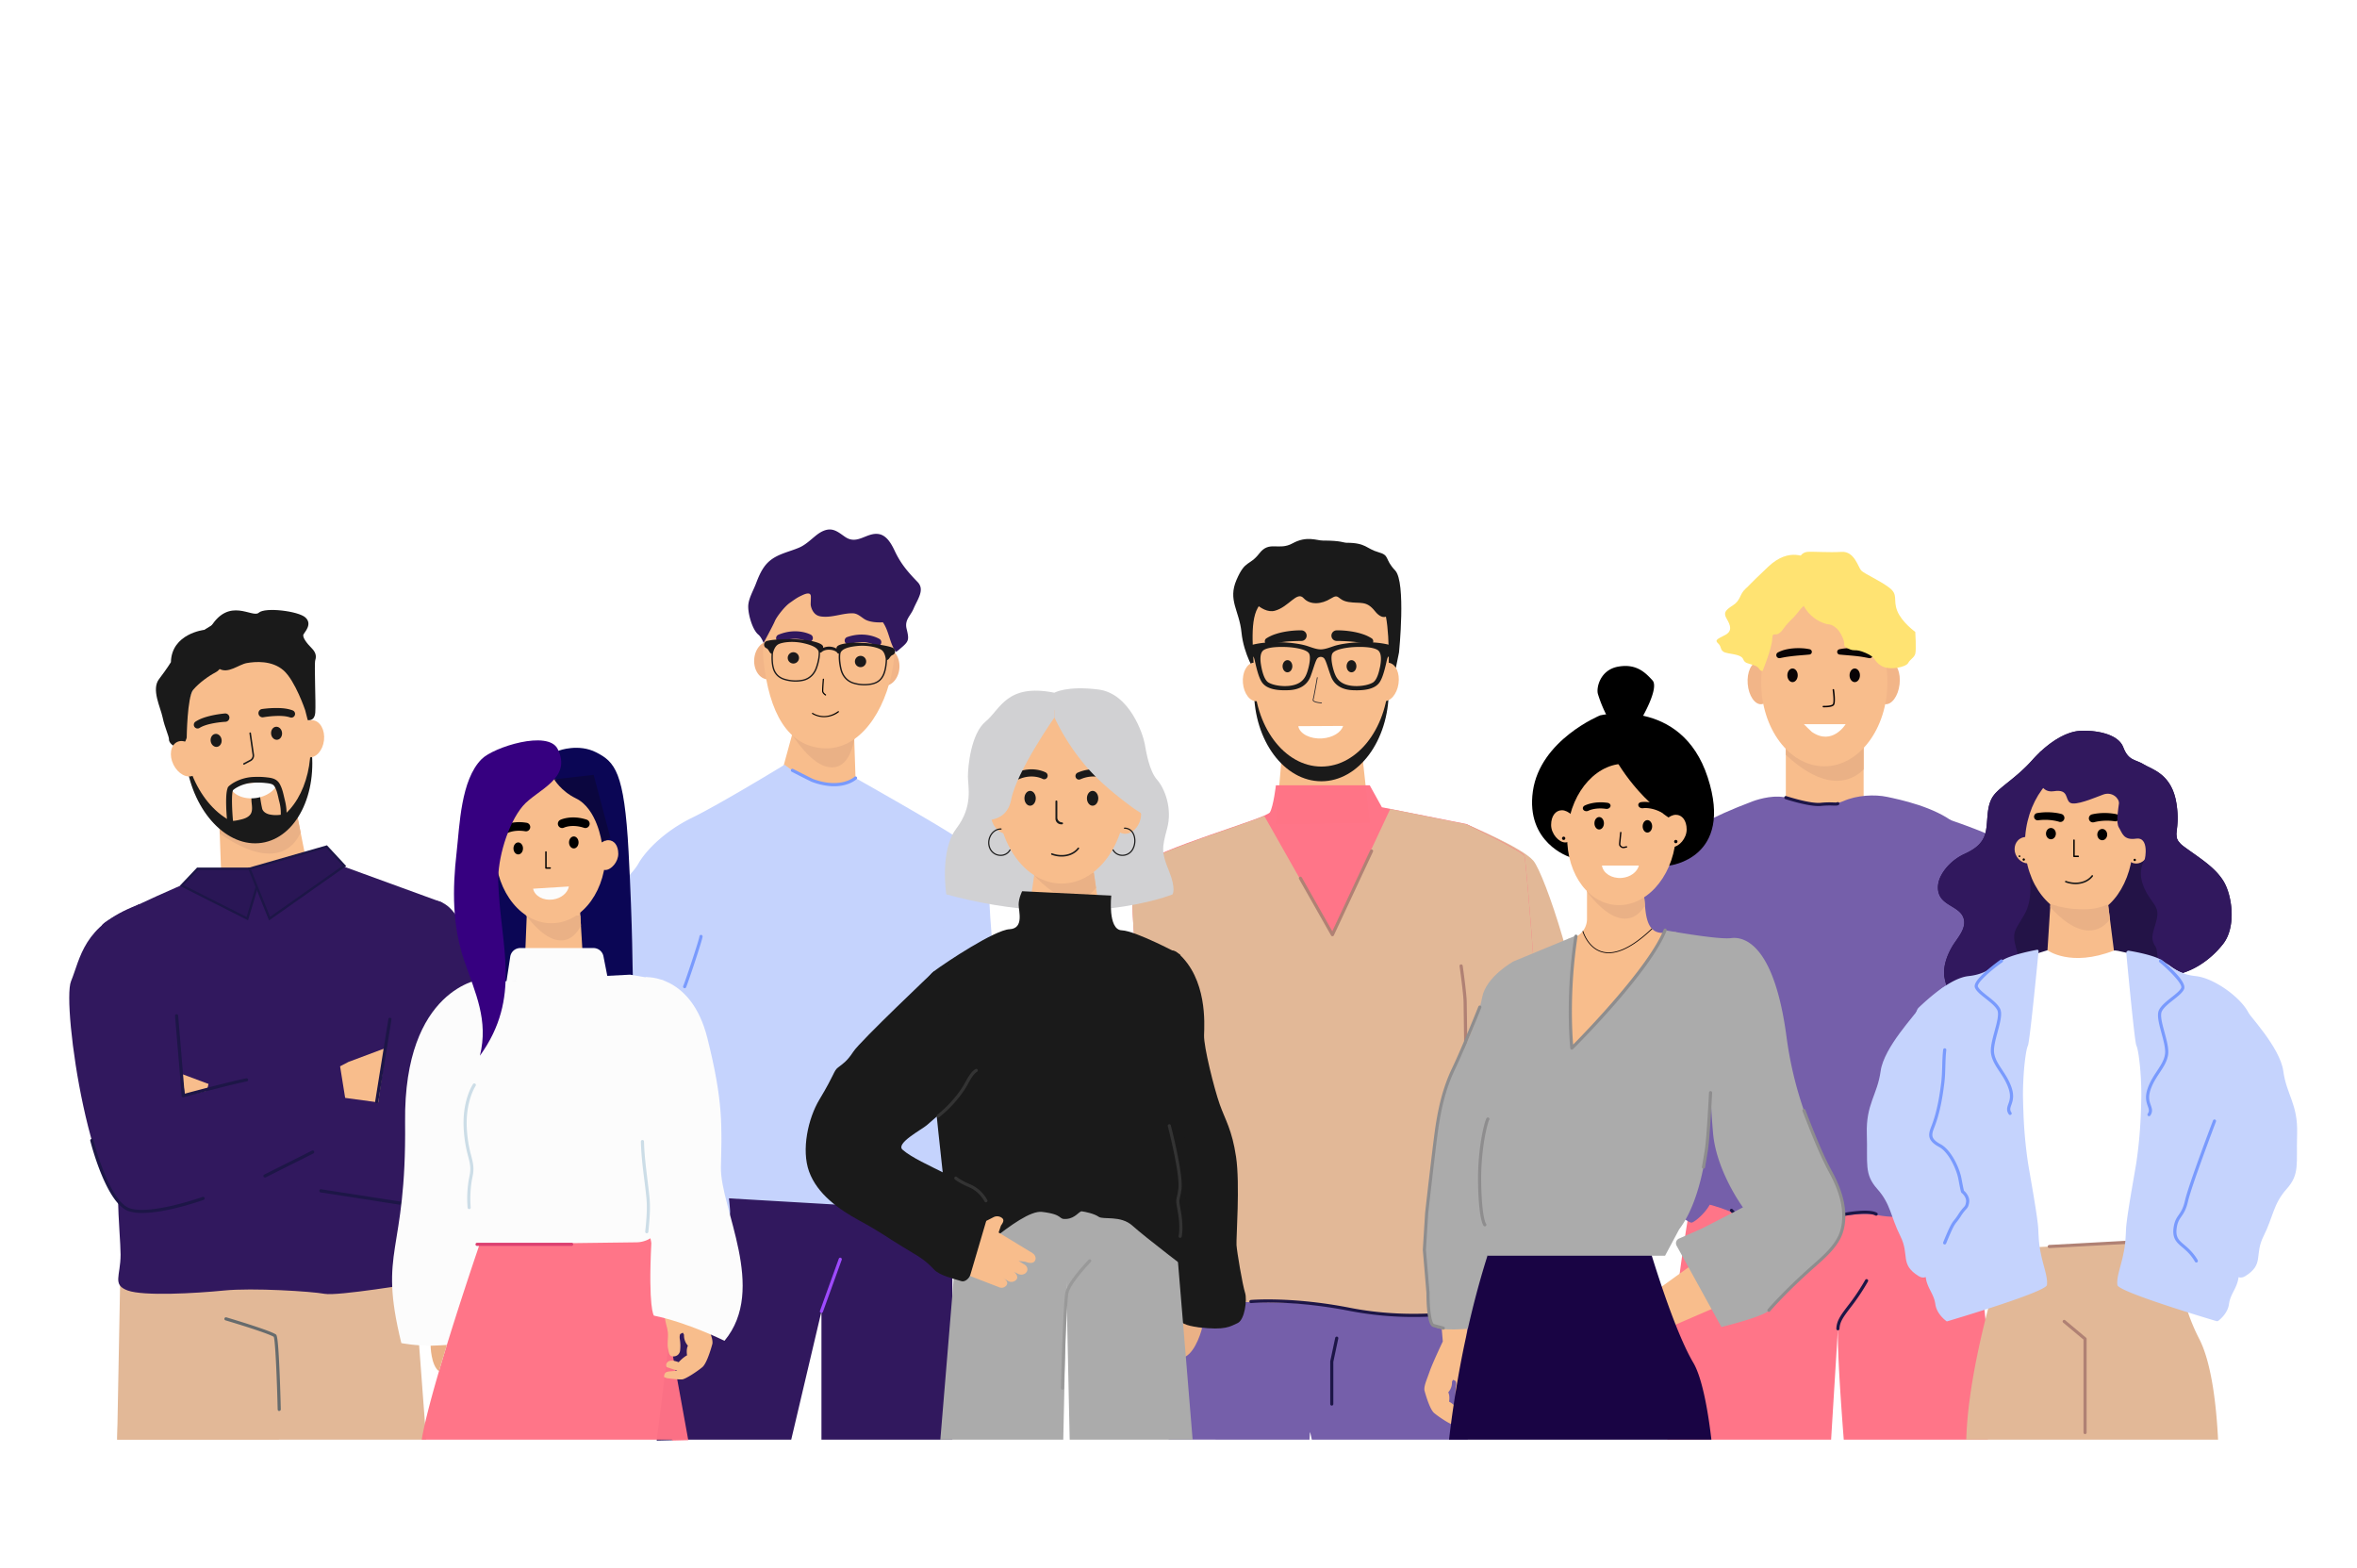 <?xml version="1.0" encoding="UTF-8" standalone="no"?>
<svg
   xmlns:dc="http://purl.org/dc/elements/1.1/"
   xmlns:cc="http://creativecommons.org/ns#"
   xmlns:rdf="http://www.w3.org/1999/02/22-rdf-syntax-ns#"
   xmlns:svg="http://www.w3.org/2000/svg"
   xmlns="http://www.w3.org/2000/svg"
   xmlns:sodipodi="http://sodipodi.sourceforge.net/DTD/sodipodi-0.dtd"
   xmlns:inkscape="http://www.inkscape.org/namespaces/inkscape"
   id="Layer_1"
   data-name="Layer 1"
   viewBox="0 0 3006.5 2000"
   version="1.1"
   sodipodi:docname="5471.svg"
   inkscape:version="1.0.1 (3bc2e813f5, 2020-09-07)">
  <sodipodi:namedview
     pagecolor="#ffffff"
     bordercolor="#666666"
     borderopacity="1"
     objecttolerance="10"
     gridtolerance="10"
     guidetolerance="10"
     inkscape:pageopacity="0"
     inkscape:pageshadow="2"
     inkscape:window-width="1920"
     inkscape:window-height="1051"
     id="namedview852"
     showgrid="false"
     inkscape:zoom="0.4255"
     inkscape:cx="1405.8634"
     inkscape:cy="1236.7006"
     inkscape:window-x="-9"
     inkscape:window-y="-9"
     inkscape:window-maximized="1"
     inkscape:current-layer="Layer_1" />
  <defs
     id="defs435">
    <style
       id="style433">.cls-1{fill:#fff;}.cls-2{fill:#e2b897;}.cls-3{fill:#f8bd8c;}.cls-4{fill:#31185e;}.cls-5{fill:#2a1656;}.cls-6{fill:#1d1647;}.cls-7{fill:#eab186;}.cls-8{fill:#1a1a1a;}.cls-9{fill:#fcfcfc;}.cls-10{fill:#666b6d;}.cls-11{fill:#c5a2fd;}.cls-12{fill:#f2b588;}.cls-13{fill:#1b191b;}.cls-14{fill:#9e4aff;}.cls-15{fill:#2c2a30;}.cls-16{fill:#755faa;}.cls-17{fill:#ff7c90;}.cls-18{fill:#b08174;}.cls-19{fill:#0b0635;}.cls-20{fill:#ccdde7;}.cls-21{fill:#dc4070;}.cls-22{fill:#080305;}.cls-23{fill:#231347;}.cls-24{fill:#ababab;}.cls-25{fill:#190444;}.cls-26{fill:#8e8d8e;}.cls-27{fill:#d1d1d3;}.cls-28{fill:#999;}.cls-29{fill:#333;}</style>
  </defs>
  <title
     id="title437">5471</title>
  <rect
     class="cls-1"
     width="3006.5"
     height="2000"
     id="rect439" />
  <path
     class="cls-2"
     d="M543.64,1836.22h-394l7-193.34.21-5.85,0-1.21,324-14.81,46.53-2.12,1.35,18,5.94,79.36v.11l2.15,28.83h0l.95,12.55Z"
     id="path441" />
  <path
     class="cls-2"
     d="M355.85,1836.22H149.46l3.7-196.49.08-3.91,3.54,1.21,37.76,13,93.82,32.22.15,0,62.14,21.35Z"
     id="path443" />
  <polygon
     class="cls-3"
     points="396.3 1126.19 283.05 1139.46 280.27 1063.21 280.08 1057.96 279.71 1047.93 372.37 1037.07 378.4 1036.37 383.46 1061.79 396.3 1126.19"
     id="polygon445" />
  <path
     class="cls-4"
     d="M265.61,1114.47s-132,55-135.62,66-18.33,42.15-18.33,42.15,64.15,155.79,47.65,208.94-5.49,141.12-5.49,168.61-11,38.49,9.16,45.82,86.14,3.66,122.79,0,111.8,1.13,128.3,4.23,115.46-13.4,115.46-13.4,12.83-69.64,9.16-104.46,1.32-117.3.66-130.13,6.28-18.33.06-49.48,24.94-201.6,24.94-201.6l-152.12-55.45Z"
     id="path447" />
  <polygon
     class="cls-5"
     points="334.53 1108.04 315.5 1171.68 231.76 1129.43 252.06 1108.04 334.53 1108.04"
     id="polygon449" />
  <path
     class="cls-6"
     d="M316.42,1173.83l-87.14-44,22.13-23.32h85.13ZM234.23,1129l80.34,40.54,17.94-60H252.7Z"
     id="path451" />
  <polygon
     class="cls-5"
     points="318.2 1108.04 343.87 1171.68 439.39 1104.42 416.57 1079.83 318.2 1108.04"
     id="polygon453" />
  <path
     class="cls-6"
     d="M343.18,1174l-27-66.94,100.86-28.92,24.6,26.52Zm-23-65,24.33,60.35,92.57-65.19-21-22.65Z"
     id="path455" />
  <path
     class="cls-4"
     d="M177,1153.38s56.38,21.83,51.22,242.94l205.38-47.15,25.18,104.06s-225.4,97.54-283.9,95.92-96.36-268.26-84.31-297.53,15.36-70.94,84.18-97Z"
     id="path457" />
  <polygon
     class="cls-3"
     points="444.44 1354.45 497.36 1334.65 484.23 1414.55 442.87 1416.62 433.81 1360.03 444.44 1354.45 444.44 1354.45"
     id="polygon459" />
  <polygon
     class="cls-3"
     points="279.45 1387.59 236.21 1397.56 234.48 1387.08 231.63 1369.7 234.59 1370.81 279.45 1387.59 279.45 1387.59"
     id="polygon461" />
  <path
     class="cls-4"
     d="M516.36,1164.87l-33.88,241.18-215.2-28.94-25.42,106.11s291.45,70.75,349,51.45,30.5-284.58,15.26-318.35-25.56-60.17-45.88-66.6-43.93,15.15-43.93,15.15Z"
     id="path463" />
  <path
     class="cls-7"
     d="M383.46,1061.79c-4.53,10.39-12.42,20-24.63,24.42-26.92,9.68-60.6-10.53-78.56-23l-.19-5.25c1.55.24,3.31.46,5.29.62,11.86,1,29.56.67,51.82-4.9,15.93-4,27.31-10.42,35.18-16.61l6-.7Z"
     id="path465" />
  <path
     class="cls-3"
     d="M396.58,937.93c4.94,62.47-24.58,115.89-70.45,119.52s-87.06-44.07-92-106.54,28.24-116.06,74.11-119.69S391.64,875.46,396.58,937.93Z"
     id="path467" />
  <path
     class="cls-8"
     d="M333.87,1075c-43.92,6.52-87-38.86-96.19-101.24-.88-6-1.39-12-1.68-17.82,10.26,60.63,52.63,104.25,95.74,97.87,39.59-5.86,66.27-51.9,64.36-106.67.23,1,.37,2.06.52,3.08C405.85,1012.57,377.78,1068.43,333.87,1075Z"
     id="path469" />
  <path
     class="cls-8"
     d="M268.67,799.85s-.52,46.43,11,53.15,24.78-5.5,35.28-7.33S346.73,842,361.61,855s27.66,50.79,27.66,50.79l3.26,12.68s8.71,2.19,9.62-9.72-1.52-61.86,0-66.75.92-9.77-4.58-15.27S385.05,812.68,387.19,809s11.3-13.13,2.44-21.38-51.62-13.44-59.57-6.11S292.49,760.75,268.67,799.85Z"
     id="path471" />
  <path
     class="cls-8"
     d="M260.57,803.36S218.88,807.94,218,844.6c0,0-5,8.25-15.12,21.53s1.83,35.74,4.58,49,8.4,24.28,8.1,28.25,7.32,11.61,14.2,8.56,8.4-11.21,8.4-11.21.61-51.72,8.25-60.88,20.62-18.17,28.1-22,9.17-11,9.17-11.92-9.47-51-9.47-51Z"
     id="path473" />
  <path
     class="cls-3"
     d="M251.4,960.4c5.74,11.81,3.63,24.67-4.71,28.73s-19.77-2.23-25.51-14-3.63-24.67,4.71-28.73S245.65,948.59,251.4,960.4Z"
     id="path475" />
  <path
     class="cls-3"
     d="M413.27,944.25c-1.5,13-10.19,22.76-19.41,21.7s-15.47-12.5-14-25.54,10.19-22.77,19.41-21.71S414.77,931.2,413.27,944.25Z"
     id="path477" />
  <path
     class="cls-8"
     d="M287.49,920.62a125.46,125.46,0,0,0-17.4,2.3c-5.65,1.19-11.32,2.88-15.55,5.51l-.21.13a4.76,4.76,0,0,1-5.13-8c6.13-4,12.42-5.88,18.66-7.44A133.44,133.44,0,0,1,286.81,910a5.32,5.32,0,0,1,1,10.6h-.31Z"
     id="path479" />
  <path
     class="cls-8"
     d="M282.64,943.31c.67,4.55-1.89,8.7-5.73,9.27s-7.5-2.66-8.17-7.21,1.89-8.71,5.73-9.28S282,938.76,282.64,943.31Z"
     id="path481" />
  <path
     class="cls-8"
     d="M335.92,914.83a125.43,125.43,0,0,1,17.47-1.7c5.77-.13,11.68.24,16.39,1.83l.24.08a4.76,4.76,0,0,0,3.17-9c-6.88-2.53-13.43-2.91-19.86-3a135.67,135.67,0,0,0-19.16,1.3,5.32,5.32,0,0,0,1.44,10.54l.14,0Z"
     id="path483" />
  <path
     class="cls-8"
     d="M345.79,935.83c.38,4.59,3.82,8,7.68,7.73s6.7-4.29,6.32-8.88-3.81-8-7.68-7.73S345.41,931.25,345.79,935.83Z"
     id="path485" />
  <path
     class="cls-8"
     d="M293.1,1046.43c2.41,1.64,10.8-.38,13.51-1,4.62-1,9.91-2.74,12.8-6.73,3.32-4.58,1.78-11.48,1.37-16.7-.12-1.49.13-5.61-1.1-6.84l12.22-1.84c-1.09.17,2.16,17.23,2.67,18.62,1.37,3.72,5.11,5.82,8.79,6.75a38,38,0,0,0,11.95.79c1-.07,10.43-.88,10.51-1.87a3.71,3.71,0,0,1-1.27,2.12,241.39,241.39,0,0,1-19.82,17.58s-32.38,2.75-33.3,1.83S293.14,1046.46,293.1,1046.43Z"
     id="path487" />
  <path
     class="cls-9"
     d="M353.4,1001.45c-4.25,7.55-13.27,13.85-24.63,16-15.1,2.93-29.18-2.2-34.6-11.73,0-.14.14-.29.29-.44a37.86,37.86,0,0,1,6-4.18l44.35-5.27C348.27,996.61,351.35,997.93,353.4,1001.45Z"
     id="path489" />
  <path
     class="cls-8"
     d="M290.23,1052.48c-1-9.24-3.59-38.8.27-47.6v-.6l1.32-1.49a40.85,40.85,0,0,1,6.88-4.85,55,55,0,0,1,25.83-7,96.94,96.94,0,0,1,15.6.53l1.24.15c1.43.17,2.84.34,4.24.65,3.55.75,8,2.27,11,7.3,3,5.2,4.35,10.82,5.61,16.26.33,1.4.65,2.8,1,4.18,2.11,8.46,2.77,15.62,2.06,22.54l-7.28-.75a57.55,57.55,0,0,0-1.89-20c-.36-1.42-.7-2.87-1-4.32-1.19-5.13-2.31-10-4.81-14.22-1.2-2.08-2.93-3.15-6.17-3.84a35.57,35.57,0,0,0-3.54-.53l-1.28-.15a90,90,0,0,0-14.41-.49,47.87,47.87,0,0,0-22.5,6,32,32,0,0,0-5.12,3.49l0,.08c-2.14,3.26-1.54,25.31.36,43.84Z"
     id="path491" />
  <path
     class="cls-8"
     d="M311.18,975.31a1,1,0,0,1-.47-1.88l7.88-4.19a6.16,6.16,0,0,0,3.55-6.16l-4-27.76a1,1,0,0,1,.85-1.13,1,1,0,0,1,1.13.84l4,27.77a8.1,8.1,0,0,1-4.59,8.2l-7.88,4.2A1,1,0,0,1,311.18,975.31Z"
     id="path493" />
  <path
     class="cls-10"
     d="M356.19,1799.7a2,2,0,0,1-2-2c-.78-33.11-2.81-86.9-5-92.65-7.27-4.34-43.16-15.54-61.42-20.95a2,2,0,1,1,1.13-3.83c2.22.65,54.34,16.12,62.82,21.64,1.32.86,3,1.93,4.94,49.45,1,23,1.51,46,1.51,46.24a2,2,0,0,1-1.95,2Zm-7.08-94.84Z"
     id="path495" />
  <path
     class="cls-6"
     d="M233.63,1399.56a1.94,1.94,0,0,1-1.17-.39,2,2,0,0,1-.82-1.52c-.29-6-8.3-100.94-8.39-101.9a2,2,0,1,1,4-.33c.31,3.64,7,83.57,8.23,99.58,11.2-3,59.35-15.82,78.61-19.63a2,2,0,1,1,.78,3.92c-21.63,4.28-80.12,20-80.7,20.2A1.93,1.93,0,0,1,233.63,1399.56Z"
     id="path497" />
  <path
     class="cls-6"
     d="M181.24,1547.11a55.37,55.37,0,0,1-16.9-2.21c-28.69-9.4-48.32-86.51-49.15-89.79a2,2,0,0,1,3.88-1c.2.78,19.91,78.24,46.51,87,27,8.85,92.1-14.22,92.75-14.45a2,2,0,1,1,1.35,3.76C257.42,1531.22,212.56,1547.11,181.24,1547.11Z"
     id="path499" />
  <path
     class="cls-6"
     d="M338,1501.87a2,2,0,0,1-.9-3.79l60.87-30.5a2,2,0,0,1,1.79,3.58l-60.87,30.5A2,2,0,0,1,338,1501.87Z"
     id="path501" />
  <path
     class="cls-6"
     d="M480.54,1407.06a1.62,1.62,0,0,1-.31,0,2,2,0,0,1-1.66-2.29l16.82-105a2,2,0,0,1,3.95.63l-16.82,105A2,2,0,0,1,480.54,1407.06Z"
     id="path503" />
  <path
     class="cls-6"
     d="M510.1,1536.55l-.31,0L409,1520.88a2,2,0,1,1,.61-4l100.82,15.64a2,2,0,0,1-.3,4Z"
     id="path505" />
  <polygon
     class="cls-3"
     points="1014.71 921.21 996.54 987.59 1035.73 1033.47 1091.72 1005.4 1089.37 935.48 1014.71 921.21"
     id="polygon507" />
  <polygon
     class="cls-4"
     points="1214.77 1507.03 1214.77 1836.22 1047.81 1836.22 1047.81 1515.37 1203.82 1507.58 1214.77 1507.03"
     id="polygon509" />
  <path
     class="cls-4"
     d="M1102.07,1522.33l-5.71,15.8-5.62,15.59-18.92,52.37-24,66.49-38.56,163.64h-151l.12.7-20.74.5.15-1.2,8.32-67,1.22-9.83,3.26-26.29,3.06-24.61,2.3-18.6,10.81-87,2.94-23.69,7.05-56.8Z"
     id="path511" />
  <path
     class="cls-11"
     d="M1000.82,975.39s-82.09,50.11-118.26,67.72-59.82,43.34-68.17,58.23-27.83,28.45-26.44,37.92-32,50.12-39,84-19.48,146.27-19.48,150.33,22.26,97.52,22.26,97.52,65.39,65,79.3,79.9,55.65,39.28,61.22,39.28,40.35-23,39-46-11.13-89.39-20.86-100.22c-7.62-8.47-16.94-16.12-24-27.47a66.2,66.2,0,0,1-5.25-10.45c-7-17.61,12.52-59.59,12.52-59.59s62.61-149,59.82-169.29,18.09-92.1,12.53-111.06S1000.82,975.39,1000.82,975.39Z"
     id="path513"
     style="fill:#c5d3fd;fill-opacity:1" />
  <path
     class="cls-11"
     d="M1222,1158.15s13.91,191,12.52,223.54-8.15,51.46.1,88,4.27,47.4,0,61-57.14,12.18-57.14,12.18l-247.74-14.42-93.12-134.55,121-376.5,43.13-42s49.39,42,90.43,16.93c0,0,114.08,64.33,130.08,76.52S1222,1158.15,1222,1158.15Z"
     id="path515"
     style="fill:#c5d3fd;fill-opacity:1" />
  <path
     class="cls-11"
     d="M1223,1073.81s39.88,39.72,39,65.91,10.2,123.69,8.35,151.68,2.78,28.89,6.49,49.66,19,62.3,20.41,108.35,21.56,79.22,7.65,102.25-24.35,29.79-24.35,29.79-3.48-35.13-9.74-38.56-36.07-12.22-36.07-12.22l-33-364.77Z"
     id="path517"
     style="fill:#c5d3fd;fill-opacity:1" />
  <path
     class="cls-7"
     d="M1005.74,930.44c-4-9.33,26.68,51.65,58,48.23,26.87-2.93,28-52.58,28-52.58s-9.54,15.68-37.89,15.71c-31.62.05-48.09-11.36-48.09-11.36Z"
     id="path519" />
  <path
     class="cls-12"
     d="M1147.31,851.47c-.73,13.4-9.61,23.82-19.85,23.26s-17.94-11.86-17.22-25.26,9.61-23.81,19.84-23.26S1148,838.07,1147.31,851.47Z"
     id="path521" />
  <path
     class="cls-12"
     d="M999,843.28c-.73,13.4-9.61,23.81-19.85,23.26S961.25,854.67,962,841.28s9.61-23.82,19.84-23.26S999.76,829.88,999,843.28Z"
     id="path523" />
  <path
     class="cls-3"
     d="M1139,850.83c-9.71,57-42.79,106.06-88.38,103.6S981,909.51,973.85,841.92c-6.31-59.3,42.79-106.07,88.38-103.61S1149,792,1139,850.83Z"
     id="path525" />
  <path
     class="cls-4"
     d="M1034.31,760.74c.14,3.78-.45,9.85-.08,11.68,1,5,3.66,10,8,12.28,3,1.6,6.38,1.85,9.71,1.94,12.11.32,24.76-4.9,36.38-4.36,5.35.25,9.41,4.12,14,7.15,8.39,5.61,23.85,4.29,23.86,4.3,7.92,11.07,8.68,27.57,16.75,37.8a48.43,48.43,0,0,0,5.52-4.34c10.86-9.14,11.5-10.8,8-25.14-2.81-11.48,4.9-16.38,8.81-25.58,5.37-12.61,14.69-24.3,5.19-34.13-12.35-12.78-21.33-23.05-29.2-39.77-4.39-9.33-10.28-19.52-19.91-21.32-15.53-2.89-27.35,14.17-43,3.76-5.69-3.8-11.16-8.68-17.83-9.53-6.92-.89-13.68,2.8-19.31,7.24-7,5.55-13.41,12.06-21.61,15.63-13.53,5.87-29.08,8.23-40.19,19.21-7.42,7.34-11.52,17.29-15.26,27.12-3.18,8.32-8.8,17.89-9.63,26.83-.92,10.08,4.94,31.65,12.91,38C971.17,812.61,974,820,974,820s12.25-22.55,14.32-27.7,12.14-18.46,19.1-23.34,9.27-6.67,14.76-9.24C1025.81,758,1034.08,754,1034.31,760.74Z"
     id="path527" />
  <path
     class="cls-13"
     d="M1019.17,839.49a7.19,7.19,0,1,1-6.79-7.57A7.17,7.17,0,0,1,1019.17,839.49Z"
     id="path529" />
  <path
     class="cls-13"
     d="M1104.87,844.11a7.19,7.19,0,1,1-6.79-7.56A7.18,7.18,0,0,1,1104.87,844.11Z"
     id="path531" />
  <path
     class="cls-4"
     d="M994.74,818.81a4.81,4.81,0,0,1-1.82-9.25c23.18-9.66,40.69-.41,41.42,0a4.81,4.81,0,0,1-4.56,8.48c-.67-.36-14.45-7.37-33.16.43A4.76,4.76,0,0,1,994.74,818.81Z"
     id="path533" />
  <path
     class="cls-4"
     d="M1081.93,821.87a4.81,4.81,0,0,1-1.24-9.35c23.75-8.17,40.64,2.15,41.35,2.59a4.82,4.82,0,0,1-5.09,8.18c-.65-.4-14-8.27-33.12-1.67A5,5,0,0,1,1081.93,821.87Z"
     id="path535" />
  <path
     class="cls-13"
     d="M1141.69,830h0a5.09,5.09,0,0,0-1.38-2.74,4.29,4.29,0,0,0-.56-.48h0a4.7,4.7,0,0,0-1.24-.69,52.73,52.73,0,0,0-7.13-2.07c-1.82-.4-4.73-1-8.34-1.53-3.45-.56-7.54-1.14-11.91-1.62h0a176.91,176.91,0,0,0-19.45-1.19h0a87.49,87.49,0,0,0-9.88.54c-1,.13-1.94.25-2.81.39-11.49,1.76-12,4.59-11.92,6.16a.29.29,0,0,1-.45.27,19,19,0,0,0-16.26-.88.29.29,0,0,1-.42-.31c.29-1.66,0-4.86-14-8.11l-.83-.18a95.09,95.09,0,0,0-11.7-1.68h0c-4.87-.43-9.95-.62-14.78-.65h0c-7.15,0-13.74.24-18.32.56-1.77.13-3.22.25-4.3.38a59.51,59.51,0,0,0-7.73,1.36,4.53,4.53,0,0,0-2.38,1.48h0a4.78,4.78,0,0,0-1.23,3c0,.08,0,.18,0,.27a4.76,4.76,0,0,0,2.84,4.45,5.18,5.18,0,0,1,2.17,1.73c1.76,2.36,2.22,4.37,4.34,5.36a.27.27,0,0,1,.17.27c-.32,4.67-.28,12.63,1.56,18.65a21,21,0,0,0,5.33,9.21,22.69,22.69,0,0,0,9.08,5.24,47.78,47.78,0,0,0,12.13,2.16,44.43,44.43,0,0,0,12.59-1c8.11-1.95,14.28-7.72,17.34-16.23,2.79-7.74,3.92-15.35,3.73-19.8a1.77,1.77,0,0,0,1.8-.42h.08a2.83,2.83,0,0,0,.37-.33c1-.9,4.07-3.17,10.18-2.84s8.94,2.91,9.81,3.91c.1.14,0,.26.09.37h-.2a2.3,2.3,0,0,0,1.65.66.3.3,0,0,1,.33.33c-.59,4.45-.09,12,1.8,19.73,2.13,8.79,7.68,15.19,15.54,18a45.23,45.23,0,0,0,12.44,2.33,48,48,0,0,0,12.29-.84,26.81,26.81,0,0,0,6.32-2.15c4.35-2.19,7.4-5.64,9.55-10.67,2.47-5.79,3.35-13.69,3.53-18.37a.28.28,0,0,1,.2-.26c2.2-.75,2.67-2.71,4.68-4.87a5.32,5.32,0,0,1,2.09-1.43,4.9,4.9,0,0,0,2-1.35,5.08,5.08,0,0,0,1-1.77,5.15,5.15,0,0,0,.25-1.31c0-.08,0-.17,0-.27A4.56,4.56,0,0,0,1141.69,830Zm-101.16,21.55c-2.86,8-8.59,13.36-16.13,15.17a47.19,47.19,0,0,1-23.71-1.14,21,21,0,0,1-8.48-4.88,19.56,19.56,0,0,1-4.82-8.46c-2-6.54-1.74-15.51-1.31-19.62v0c.63-2.61,2.2-7.54,5.59-10.09a8.47,8.47,0,0,1,1.59-1c6.07-2.71,18.87-4,31.43-1.2s17.31,6.05,19.13,9.75c.06.13.14.26.21.38C1044.8,833.84,1043.72,842.68,1040.53,851.51Zm89.25-11.17c0,4.12-.74,13.07-3.43,19.36-2.09,4.89-5,8.1-9.26,10.09a25.16,25.16,0,0,1-5.38,1.75,47.23,47.23,0,0,1-23.7-1.42c-7.29-2.62-12.41-8.6-14.41-16.82-2.21-9.13-2.33-18-1.2-21.34a2.25,2.25,0,0,0,.24-.36c2.21-3.47,7.29-6.25,20.08-7.63,11.89-1.29,23.6.88,29.8,3.89.48.22.91.46,1.32.69,4.26,2.49,5.55,8.7,5.94,11.74Z"
     id="path537" />
  <path
     d="M1051.2,914.72a29.29,29.29,0,0,1-15.17-4.18.76.76,0,0,1-.19-1,.75.75,0,0,1,1-.19c.61.42,15.08,10.07,32.15-2.2a.75.75,0,0,1,.87,1.22A31.57,31.57,0,0,1,1051.2,914.72Z"
     id="path539" />
  <path
     d="M1053,887.09a.71.71,0,0,1-.4-.11c-.15-.1-3.63-2.35-3.91-5.11-.25-2.47.78-15.06.83-15.59a.74.74,0,0,1,.81-.68.73.73,0,0,1,.68.8c-.37,4.48-1,13.45-.83,15.32.18,1.7,2.39,3.46,3.22,4a.75.75,0,0,1-.4,1.38Z"
     id="path541" />
  <path
     class="cls-14"
     d="M873.35,1260.46a2,2,0,0,1-.85-.2,2,2,0,0,1-1-2.66c2.17-4.6,20.39-59.16,20.7-63.36a2,2,0,0,1,4,.3c-.37,5-19.14,60.66-21.08,64.77A2,2,0,0,1,873.35,1260.46Z"
     id="path543"
     style="fill:#799afd;fill-opacity:1" />
  <path
     class="cls-14"
     d="M1064,1002.84c-7.76,0-17.16-1.44-28.24-5.48-1.46-.53-21.81-10.9-25.87-13a2,2,0,1,1,1.82-3.56c9.2,4.69,24.23,12.31,25.43,12.78,35.58,13,52.61-2.57,52.78-2.73a2,2,0,0,1,2.83.08,2,2,0,0,1-.07,2.81C1092.1,994.27,1082.86,1002.84,1064,1002.84Z"
     id="path545"
     style="fill:#799afd;fill-opacity:1" />
  <path
     class="cls-14"
     d="M1047.81,1674.58a2.08,2.08,0,0,1-.68-.12,2,2,0,0,1-1.2-2.56l24-66.49a2,2,0,0,1,3.76,1.36l-24,66.49A2,2,0,0,1,1047.81,1674.58Z"
     id="path547" />
  <polygon
     class="cls-3"
     points="1747.17 1049.27 1627.49 1051.39 1635.95 953.57 1736.6 953.57 1747.17 1049.27"
     id="polygon549" />
  <path
     class="cls-8"
     d="M1771.45,880.76c0,63.91-38.47,115.72-85.94,115.72s-85.93-51.81-85.93-115.72c0-26.53-6.38-67.19,4.77-86.7,15.71-27.51,53.4-29,81.16-29s60.3-6.43,76,20.82C1772.83,805.45,1771.45,854,1771.45,880.76Z"
     id="path551" />
  <path
     class="cls-8"
     d="M1784.54,832.1s9.17-89.7-4.94-104.53-6.24-19.07-21.45-23.3-15.43-12-40.5-12c-4.32,0-6.43-2.82-30.41-2.82-7.75,0-20.45-6.36-38.43,3.53s-29.43-3.89-42.39,12.8-17.89,7.68-29.17,33.81,3.53,38.84,6.35,67.09,17.64,50.85,17.64,50.85l179.28-5.75Z"
     id="path553" />
  <path
     class="cls-3"
     d="M1771.45,862c0,63.92-38.47,115.72-85.94,115.72s-85.93-51.8-85.93-115.72c0-26.53-6.38-67.18,4.77-86.7,15.71-27.5,53.4-29,81.16-29s60.3-6.44,76,20.82C1772.83,786.68,1771.45,835.26,1771.45,862Z"
     id="path555" />
  <path
     class="cls-3"
     d="M1617.05,868.48c1.12,13.58-5.06,25.17-13.79,25.89s-16.71-9.71-17.83-23.28,5.06-25.17,13.8-25.89S1615.94,854.9,1617.05,868.48Z"
     id="path557" />
  <path
     class="cls-3"
     d="M1752.47,867.48c-2,13.48,3.47,25.44,12.13,26.71s17.3-8.62,19.27-22.1-3.46-25.44-12.13-26.71S1754.44,854,1752.47,867.48Z"
     id="path559" />
  <path
     class="cls-8"
     d="M1660,804c-2.08-.06-3.89,0-5.82.07s-3.79.22-5.68.39c-3.78.37-7.55.89-11.3,1.63a84.45,84.45,0,0,0-11.2,3,51.68,51.68,0,0,0-10.72,5.14,4.46,4.46,0,0,0,3.63,8l.23-.07c3.19-.9,6.45-1.62,9.77-2.23s6.74-1,10.16-1.41,6.9-.57,10.38-.73c1.73-.09,3.47-.14,5.2-.19s3.53-.07,5.08-.1h.19A6.75,6.75,0,0,0,1660,804Z"
     id="path561" />
  <path
     class="cls-8"
     d="M1749.74,814.23a51.52,51.52,0,0,0-10.73-5.14,83.91,83.91,0,0,0-11.19-3c-3.76-.74-7.53-1.26-11.3-1.63-1.89-.17-3.78-.32-5.68-.39s-3.74-.13-5.83-.07a6.75,6.75,0,0,0,.1,13.5h.17c1.55,0,3.38,0,5.08.1s3.47.1,5.21.19c3.47.16,6.94.4,10.37.73s6.82.84,10.17,1.41,6.58,1.33,9.76,2.23l.24.07a4.46,4.46,0,0,0,3.63-8Z"
     id="path563" />
  <path
     class="cls-8"
     d="M1648.46,849.75c0,4.29-2.8,7.77-6.25,7.77S1636,854,1636,849.75s2.8-7.77,6.26-7.77S1648.46,845.46,1648.46,849.75Z"
     id="path565" />
  <path
     class="cls-8"
     d="M1730.16,849.75c0,4.29-2.8,7.77-6.26,7.77s-6.25-3.48-6.25-7.77,2.8-7.77,6.25-7.77S1730.16,845.46,1730.16,849.75Z"
     id="path567" />
  <path
     class="cls-15"
     d="M1685.65,897h0c-.92,0-9-.47-10.85-3.06a2,2,0,0,1-.29-1.82c1.1-3.63,5.24-27.69,5.29-27.93a.49.49,0,0,1,.57-.41.5.5,0,0,1,.41.58c-.17,1-4.19,24.36-5.32,28.05a1,1,0,0,0,.16.95c1.31,1.86,7.71,2.54,10.07,2.64a.51.51,0,0,1,.48.53A.5.5,0,0,1,1685.65,897Z"
     id="path569" />
  <path
     class="cls-8"
     d="M1589,756.15s19.24,27.68,37.17,22.82,28.12-25.39,36.62-16.1,23.23,7.79,34.73.54,7.74,2.07,22.84,4.44,22.44-2.32,33.5,11.69,22.38,7.32,18.6-11.69-29.44-59.85-52.1-48.19S1589,756.15,1589,756.15Z"
     id="path571" />
  <path
     class="cls-8"
     d="M1771.21,822.24c-.37-.11-.74-.2-1.12-.28a114,114,0,0,0-18.54-2.56,170.35,170.35,0,0,0-19.56-.08h0c-12.42.64-23.63,2.47-30.25,4.65-5.37,1.78-11.7,4.29-17.09,4.29s-11.71-2.51-17.08-4.29c-7.2-2.37-19.82-4.33-33.53-4.79h0a163.9,163.9,0,0,0-20.42.54,104.36,104.36,0,0,0-15.6,2.53h0c-1.52.38-3,.8-4.42,1.25l.7,12.8a5,5,0,0,1,3.62.75,4.43,4.43,0,0,1,.82.76,5.87,5.87,0,0,1,1.13,2.18c.32,1.07.75,2.92,1.27,5.21.79,3.43,1.81,7.85,3.12,12.21,1.59,5.35,3.61,10.58,6.1,13.74a19.66,19.66,0,0,0,6.61,5.27c8,4.11,19,4.22,27.07,3.87,14.33-.61,23.71-7,27.71-17.78.95-2.56,1.8-5,2.57-7.34,2.52-7.48,4.3-13.4,6.25-15.63a5.94,5.94,0,0,1,8.32,0c1.9,2.16,3.63,7.8,6,15,.84,2.51,1.77,5.2,2.8,8,4,10.79,13.39,17.17,27.71,17.78,8,.34,18.93.24,26.94-3.81a19.6,19.6,0,0,0,6.74-5.33c3.31-4.19,5.77-12,7.54-18.94.63-2.44,1.17-4.75,1.63-6.75.55-2.41,1-4.36,1.32-5.47a5.51,5.51,0,0,1,1.59-2.64,2.06,2.06,0,0,1,.41-.32,4.93,4.93,0,0,1,3.58-.73l.69-12.8C1774.3,823,1772.78,822.61,1771.21,822.24Zm-106,40.28c-3.85,7.25-10.32,10.94-20,12.18s-21.29-.67-27.14-4.16a7.49,7.49,0,0,1-.94-.65c-3.23-2.6-5.3-7.87-6.65-12.67-.53-1.93-1-3.77-1.28-5.34-.19-.87-.39-1.88-.58-3h0c-1.12-6.42-1.92-16.11,3.19-19.65,6-4.17,21.1-4.48,31.1-3.86,7.54.46,23.85,2.47,26.93,8.33,2.22,4.21.48,14.21-1.83,21.69A44.68,44.68,0,0,1,1665.24,862.52Zm94.82-10.64-.12.55c-1.17,5.49-3.42,13.83-7.72,17.38a7.75,7.75,0,0,1-1,.73c-5.86,3.49-17.45,5.39-27.15,4.16s-16.16-4.93-20-12.18a46.81,46.81,0,0,1-3.11-8.19c-2.13-7.34-3.62-16.63-1.51-20.64,3.08-5.86,19.39-7.87,26.94-8.33,10-.62,25.1-.31,31.1,3.86,5.41,3.75,4.18,14.42,3,20.77C1760.31,850.67,1760.17,851.31,1760.06,851.88Z"
     id="path573" />
  <path
     class="cls-2"
     d="M1870.56,1051.35s70.88,29.35,85.35,46.47,63.66,163.24,63.66,239.92,11.57,194.41,0,216.57-63.66,132-98.38,157.4-49,23.46-49,23.46l-8.5-114.14,37.19-180.56-18.87-272.08Z"
     id="path575" />
  <path
     class="cls-16"
     d="M1683.08,1673.68c-3.55,16.62-8.08,81.81-12.21,153.49-.16,3-.33,6-.51,9H1490.67c-2-109.07,1.7-213.84,1.7-213.84l4.74.27c1.56.11,3.48.22,5.72.38l.66,0h.11c16.32,1.12,48.17,3.7,80.59,8.49,16.93,2.51,34,5.63,49.15,9.46,21.21,5.36,38.53,12.13,46,20.61a20.48,20.48,0,0,1,1.42,1.78h0c.28.41.54.81.78,1.22A12.28,12.28,0,0,1,1683.08,1673.68Z"
     id="path577" />
  <polygon
     class="cls-16"
     points="1872.24 1641.04 1872.24 1836.22 1673.33 1836.22 1671.61 1828.52 1670.87 1827.17 1631.77 1755.34 1586.91 1674.04 1579.52 1660.62 1578.68 1659.09 1568.71 1641.04 1872.24 1641.04"
     id="polygon579" />
  <path
     class="cls-17"
     d="M1627.49,1001.6h119.68l15.51,28L1870.56,1051s71.92,34.51,74,40.1,27.5,294.74,16.92,365.62-4.23,149.23-14.8,184.67-437.85,14.93-437.85,14.93-86.72-526-59.23-550.29,165.69-61.87,170.28-70S1627.49,1001.6,1627.49,1001.6Z"
     id="path581"
     style="fill:#ff7286;fill-opacity:0.98" />
  <path
     class="cls-2"
     d="M1961.51,1459.72c-10.57,71.35-4.23,150.2-14.81,185.87-3.81,12.85-59.7,30.26-132.16,32.1-54.87,1.39-119.08-14.77-173.62-16.08l-12.23-.27c-67.62-1.4-119.83-.72-119.83-.72s-86.72-529.47-59.23-553.88c24.12-21.41,133.4-53.17,163-66.14L1698.39,1192l74.91-160.13,97.26,19.47s71.92,34.73,74,40.37S1972.09,1388.37,1961.51,1459.72Z"
     id="path583" />
  <path
     class="cls-18"
     d="M1870.14,1371a2,2,0,0,1-2-2l-1.27-90.66c-.16-11.31-5.06-45.67-5.11-46a2,2,0,0,1,4-.57c.21,1.42,5,35,5.15,46.52l1.27,90.67a2,2,0,0,1-2,2Z"
     id="path585" />
  <path
     class="cls-1"
     d="M1656,926.21c1.89,9.79,15.27,16.7,30.69,15.6,13.41-1,24-7.68,26.52-15.92Z"
     id="path587" />
  <path
     class="cls-18"
     d="M1699.6,1194.15a2,2,0,0,1-1.74-1l-40.8-72a2,2,0,1,1,3.48-2l38.89,68.64,48.28-103.21a2,2,0,0,1,3.62,1.7L1701.41,1193a2,2,0,0,1-1.73,1.15Z"
     id="path589" />
  <path
     class="cls-6"
     d="M1803.52,1679.75a428.27,428.27,0,0,1-81.81-7.7c-74.64-14.65-125.35-10.07-125.85-10a2,2,0,0,1-.38-4c.51,0,51.8-4.68,127,10.08,76.48,15,142.75,3.15,143.35,3a2,2,0,0,1,.9,3.9C1866.37,1675.11,1841.06,1679.75,1803.52,1679.75Z"
     id="path591" />
  <path
     class="cls-6"
     d="M1698.78,1792.78a2,2,0,0,1-2-2v-54a2,2,0,0,1,0-.42l6.35-29.9a2,2,0,1,1,3.91.83l-6.3,29.7v53.81A2,2,0,0,1,1698.78,1792.78Z"
     id="path593" />
  <path
     class="cls-19"
     d="M713.2,957.26s24.77-9.16,47.16,2.28c23.85,12.19,36,24.38,41.44,126.75s4.88,153.55,5.48,161.48-195,5.48-195,5.48V998.54Z"
     id="path595"
     style="fill:#0b0655;fill-opacity:1" />
  <path
     class="cls-9"
     d="M614.44,1248.75s-99.58,10.85-97.72,182.45-34.7,159.63-4.79,281.85c0,0,67.67,13.69,106.44-14l-3.93-337.52V1248.75Z"
     id="path597" />
  <path
     class="cls-17"
     d="M857.17,1837.42l.14-1.2H537.91c3.19-19.09,10.48-47.32,19.45-78.43.83-2.88,1.68-5.81,2.54-8.74l.05-.17c3.16-10.8,6.5-21.85,9.9-32.92l.17-.54c15.5-50.39,32.44-101,41.71-128.3a.08.08,0,0,0,0,0c2.18-6.43,3.94-11.55,5.15-15.07v0l1.89-5.44H826.62c.6,1.73,1.66,6.2,3.07,12.82h0q.54,2.47,1.13,5.34c4.11,19.78,10.44,52.84,17.12,88.63,0,0,0,0,0,0,.52,2.78,1,5.55,1.58,8.35,3,16,6,32.47,8.94,48.34.34,1.86.67,3.7,1,5.55q1.1,6,2.17,11.79c.06.34.13.68.18,1,.67,3.64,1.34,7.24,2,10.77s1.24,6.74,1.84,10c6.45,35.36,11.32,62.43,12.15,67,.09.46.12.7.12.7Z"
     id="path599"
     style="fill:#ff7286;fill-opacity:0.98" />
  <path
     class="cls-9"
     d="M619,1252.74s-45.16,13.13-39.07,108-45.13,212.64,28.63,226.33l203.22-2.53a35,35,0,0,0,34.58-35v-299l-42.6-7.39L619,1252.74Z"
     id="path601" />
  <polygon
     class="cls-3"
     points="743.3 1218.52 669.77 1220.73 672.3 1157.58 739.65 1157.58 743.3 1218.52"
     id="polygon603" />
  <path
     class="cls-9"
     d="M663.41,1209.19h93.86A13,13,0,0,1,769.79,1220l5.33,27.14-129.14,5,4.8-31.54A13,13,0,0,1,663.41,1209.19Z"
     id="path605" />
  <path
     class="cls-7"
     d="M741,1180.43c-4.18,8.86-11.83,17.66-22.74,18.88-18.72,2.1-37-18.68-46-30.18-1.8-2.3-2.68-4.22-3.67-5.52a43.06,43.06,0,0,0,8.28,4.12c7.22,2.71,18.28,5.52,33,5.5a54.4,54.4,0,0,0,24.66-5.5l5.69-.09Z"
     id="path607" />
  <path
     class="cls-3"
     d="M772.6,1083.41c1.59,50.77-28.66,92.91-67.56,94.13s-71.74-38.94-73.33-89.7,28.65-92.91,67.56-94.13S771,1032.65,772.6,1083.41Z"
     id="path609" />
  <path
     class="cls-3"
     d="M788.65,1089c0,10.5-9.12,20.65-16.64,20.65s-13.61-8.51-13.61-19,10-19,17.51-19S788.65,1078.46,788.65,1089Z"
     id="path611" />
  <path
     d="M746.66,1056.12a5.31,5.31,0,0,1-1.71-.27c-15.12-5-25.07-.45-25.49-.26a5.48,5.48,0,0,1-4.76-9.88c.57-.28,14.11-6.68,33.66-.28a5.48,5.48,0,0,1-1.7,10.69Z"
     id="path613" />
  <path
     d="M641.57,1064.81a5.48,5.48,0,0,1-3.15-10c.52-.36,12.93-8.76,33.23-5.39a5.48,5.48,0,1,1-1.79,10.81c-15.68-2.58-24.85,3.37-25.23,3.62A5.47,5.47,0,0,1,641.57,1064.81Z"
     id="path615" />
  <path
     d="M701.87,1108.07h-5.49a.91.91,0,0,1-.91-.91v-20.57a.92.92,0,0,1,1.83,0v19.65h4.57a.92.92,0,0,1,0,1.83Z"
     id="path617" />
  <path
     d="M667.13,1082.14c0,4.22-2.72,7.65-6.09,7.65s-6.09-3.43-6.09-7.65,2.72-7.66,6.09-7.66S667.13,1077.91,667.13,1082.14Z"
     id="path619" />
  <path
     d="M738,1074.48c0,4.23-2.73,7.66-6.09,7.66s-6.1-3.43-6.1-7.66,2.73-7.65,6.1-7.65S738,1070.25,738,1074.48Z"
     id="path621" />
  <path
     class="cls-9"
     d="M680,1133.51c2.06,9.4,13.12,15.51,25.37,13.76,10.64-1.52,18.76-8.5,20.27-16.6Z"
     id="path623" />
  <path
     class="cls-19"
     d="M711.32,955.26c19.13,38.35-27,52.13-44.52,72.88-19.1,22.69-32.3,67.48-31.27,97.3,2.8,81.37,30.32,146.6-23.34,221.07,11.12-45.23-5.79-79.79-19.89-120.83-15.51-45.15-15.25-91.42-9.89-138.31,4-35.33,5.34-92.49,31.92-119.17C629.58,952.88,699.14,930.82,711.32,955.26Z"
     id="path625"
     style="fill:#360080;fill-opacity:1" />
  <path
     class="cls-19"
     d="M706.9,994s8.56,15,27.71,24.28c27.13,13.1,32.94,56.19,32.94,56.19l11-6-21.31-80.19Z"
     id="path627"
     style="fill:#0b063f;fill-opacity:1" />
  <path
     class="cls-3"
     d="M863.94,1748.16l-13.51-4.43a5,5,0,0,1,.18-5.44c1.86-3.07,6.29-3,8.44-2.75a40.18,40.18,0,0,1,6.63,1.9s5.29-6,10.71-8.79c0,0-1.41-7.43,1.1-12.27a19.53,19.53,0,0,1-5-14s-.57-1-1.41-2.56c-.71.32-2.08,1-3,1.45-1.24.71-1.34,4.73-.85,7.15a54.37,54.37,0,0,1,.26,14.46c-.77,4.38-4.12,7.35-9.11,7.19s-5.15-5.06-6.12-9.4-.55-8.41-.21-16.23-1.68-11.72-3.17-19.1a51.08,51.08,0,0,1-1-13.3,82.75,82.75,0,0,1,3.76-15.52c-.72-4.45-.66-8.63.76-11.75,2.54-5.59-5.71-46.4-5.71-46.4l41.71,4.72-3.88,46.16s13.05,27.34,17.37,39.62,7.47,18.77,6.87,24.87c0,0-6.34,24.56-12.85,30-6.67,5.56-21.51,15.32-25.85,15.65-4.67.36-17.08-1.3-17.08-1.3a12.92,12.92,0,0,1-4.83-1.26s-2,0-.46-4.14S853.65,1749.53,863.94,1748.16Z"
     id="path629" />
  <path
     class="cls-9"
     d="M823.35,1246.33s58.37-4.18,78.93,77.68,18.4,112.56,17.31,164.7,59.73,155.09,4.54,221.44c0,0-46.74-23.26-90-32.11,0,0-7.57-8.25-3.24-94.3s-7.52-337.41-7.52-337.41Z"
     id="path631" />
  <path
     class="cls-7"
     d="M570,1715.42s-17.34,1.07-20.71,1c0,0,.25,24.18,10.35,32.41l.24.2Z"
     id="path633" />
  <path
     class="cls-20"
     d="M598.45,1542.17a2,2,0,0,1-2-1.79,141.69,141.69,0,0,1,2.35-40.12c2.24-10.29.71-16.22-1.61-25.21a164.77,164.77,0,0,1-5.66-34.73c-2.26-36.2,11.19-56.62,11.77-57.47a2,2,0,1,1,3.31,2.23c-.2.31-13.25,20.34-11.09,55a161.14,161.14,0,0,0,5.55,34c2.37,9.2,4.08,15.85,1.64,27.06-4.23,19.46-2.31,38.66-2.29,38.85a2,2,0,0,1-1.78,2.2Z"
     id="path635" />
  <path
     class="cls-20"
     d="M825,1573h-.2a2,2,0,0,1-1.79-2.19c1.64-15.79,2.87-30,1.42-44-.76-7.36-1.67-14.74-2.55-21.88-2-15.86-4-32.27-4.41-48.92a2,2,0,0,1,1.95-2,2,2,0,0,1,2.05,1.95c.43,16.46,2.35,32,4.38,48.53.88,7.16,1.79,14.56,2.56,22,1.49,14.41.24,28.84-1.42,44.85A2,2,0,0,1,825,1573Z"
     id="path637" />
  <path
     class="cls-21"
     d="M729.17,1589.12H608.53a2,2,0,1,1,0-4H729.17a2,2,0,1,1,0,4Z"
     id="path639" />
  <rect
     class="cls-3"
     x="2277.94"
     y="946.23"
     width="99.23"
     height="89.48"
     id="rect641" />
  <path
     class="cls-7"
     d="M2377.16,953.52v27.82a47.4,47.4,0,0,1-29.69,14.31c-26.82,2.4-53-17.52-69.53-32.94v-9.23l.23.07c12.1,3.6,30.59,7.36,55.23,7.33,17.81,0,31.45-3.39,41.29-7.33Z"
     id="path643" />
  <path
     class="cls-12"
     d="M2259.83,869.88c1.24,15-4.61,27.63-13,28.33s-16.28-10.86-17.52-25.81,4.61-27.64,13.06-28.33S2258.6,854.92,2259.83,869.88Z"
     id="path645" />
  <path
     class="cls-12"
     d="M2423,873c-1.77,14.9-10,26.16-18.44,25.16s-13.79-13.89-12-28.79,10-26.16,18.44-25.16S2424.79,858.05,2423,873Z"
     id="path647" />
  <ellipse
     class="cls-3"
     cx="2326.99"
     cy="870.03"
     rx="80.53"
     ry="107.37"
     id="ellipse649" />
  <path
     class="cls-2"
     d="M2307.18,712.33c-2.4,0-24-15.81-51.77,10.55s-21.41,21.25-29.08,28.28-5.75,14.45-16,21-12.14,9.71-7.67,17.38,7.6,15.34-2.27,20.45-13.7,6.4-8.59,10.87.8,10.38,12.3,12.3,17.74,3.15,19.65,8,6.24,4.9,12,6.82,6.71,2.88,8.63,5.75,4,1.92,4,1.92,11.62-28.36,12.21-40.54,4.42.28,13.52-12.19,11-11.41,18.7-21.2,3.16-3.66,9.49-10.64S2307.18,712.33,2307.18,712.33Z"
     id="path651"
     style="fill:#ffe372;fill-opacity:1" />
  <path
     class="cls-22"
     d="M2327.63,902.15c-.93,0-1.6,0-1.84,0a1,1,0,0,1-.91-1,.93.93,0,0,1,1-.91c3.8.17,10.4-.23,11.92-2.06s.76-11.83-.21-18.42a1,1,0,0,1,1.9-.28c.41,2.8,2.33,16.88-.22,19.93C2337.23,901.82,2330.87,902.15,2327.63,902.15Z"
     id="path653" />
  <path
     class="cls-1"
     d="M2301,923.7h53.2s-16.93,27.88-43.07,9.83C2310.18,932.91,2301,923.7,2301,923.7Z"
     id="path655" />
  <path
     class="cls-22"
     d="M2308,834.85c-3.13.33-6.4.58-9.57.84s-6.36.52-9.5.86-6.23.73-9.3,1.17-6,1.06-9,1.67l-.19,0a3.89,3.89,0,0,1-2.63-7.23,42.79,42.79,0,0,1,10-3.72A69.84,69.84,0,0,1,2288,826.9a83.72,83.72,0,0,1,10.26-.11,61.8,61.8,0,0,1,10.21,1.32,3.42,3.42,0,0,1-.38,6.73Z"
     id="path657" />
  <path
     class="cls-22"
     d="M2346.05,828.11a62.07,62.07,0,0,1,10.21-1.32,83.68,83.68,0,0,1,10.26.11,69.84,69.84,0,0,1,10.28,1.58,42.63,42.63,0,0,1,10,3.72,3.89,3.89,0,0,1-2.62,7.23l-.19,0c-3-.61-6-1.18-9-1.67s-6.17-.84-9.31-1.17-6.31-.59-9.5-.86-6.44-.51-9.56-.84h-.15a3.42,3.42,0,0,1-.39-6.73Z"
     id="path659" />
  <path
     class="cls-22"
     d="M2293.12,861.32c0,4.81-3,8.71-6.63,8.71s-6.63-3.9-6.63-8.71,3-8.71,6.63-8.71S2293.12,856.51,2293.12,861.32Z"
     id="path661" />
  <path
     class="cls-22"
     d="M2372.48,861.32c0,4.81-3,8.71-6.63,8.71s-6.63-3.9-6.63-8.71,3-8.71,6.63-8.71S2372.48,856.51,2372.48,861.32Z"
     id="path663" />
  <path
     class="cls-2"
     d="M2293.54,749.26s1.92,37.64,37.39,46.93c0,0,10.06-1,17.73,13.4s-.48,12.9,8.63,17.54,8.15-.52,22.53,5.67,9.59,10.44,20.13,16.57,31.16,1.48,34-3.68,7.67-6.7,9.11-11.86,0-27.85,0-27.85-17.26-12.37-23-26.81,1.92-20.63-10.54-29.91-31.64-17.54-35.47-21.66-8.63-24.75-24.93-23.72-36.43-.59-43.61,0-11,6.74-12,13.44S2293.54,749.26,2293.54,749.26Z"
     id="path665"
     style="fill:#ffe372;fill-opacity:1" />
  <path
     class="cls-17"
     d="M2535.68,1836.22H2351.83c-3.72-48.1-7-97.31-7.45-126.62-.1-5.9,0-14.83,0-14.83l-8.69,141.45H2126.83c.16-39.75,2.27-88.22,8-145.64.21-2,.4-3.94.61-5.91q2.91-28.61,7.09-60.14,1.48-11.27,3.16-22.93,1.79-12.37,3.79-25.19,1.46-9.47,3.05-19.17c.5-3,1-6.1,1.53-9.18h0c.9-5.39,1.83-10.82,2.8-16.33q2.8-16,5.93-32.6h340.12s1.46,5.88,3.77,16.48c.81,3.65,1.7,7.85,2.67,12.57a.24.24,0,0,1,0,.08c.18.83.35,1.68.52,2.53,2.07,10.06,4.43,22.22,6.89,36.09,1.92,10.78,3.89,22.59,5.82,35.23,3.18,20.85,6.26,44,8.77,68.52q.61,6,1.19,12.16C2537,1731.25,2539.15,1784.49,2535.68,1836.22Z"
     id="path667"
     style="fill:#ff7286;fill-opacity:0.98" />
  <path
     class="cls-16"
     d="M2468.64,1039.64s74.44,23.31,89.63,36.91,66.85,129.66,66.85,190.56,12.15,154.41,0,172-66.85,104.88-103.31,125-51.41,18.64-51.41,18.64l-8.92-90.66,39.06-143.41-19.82-216.1Z"
     id="path669" />
  <path
     class="cls-16"
     d="M2236,1021.91c8.17-3,30-9.26,45.36-3.56s52.16,11.4,69.73,3.56,40.25-8.88,56.13-5.51,60.66,12.64,86.74,34,41.94,424.79,17.85,459c-8.41,11.95-50.34,52.67-116.72,40.46-53-9.76-113.18,32.91-169.77,3.86-44.2-22.7-79.46-22.94-79.46-22.94s-53.29-356.36-23.81-437.61C2122.06,1093.19,2125.46,1063.25,2236,1021.91Z"
     id="path671" />
  <path
     class="cls-6"
     d="M2344.38,1696.77h-.07a2,2,0,0,1-1.93-2.06c.34-10.31,5.93-17.66,14.38-28.78a273.41,273.41,0,0,0,22.45-33.44,2,2,0,1,1,3.49,2,276.63,276.63,0,0,1-22.76,33.89c-8.27,10.89-13.26,17.46-13.56,26.49A2,2,0,0,1,2344.38,1696.77Z"
     id="path673" />
  <path
     class="cls-16"
     d="M2237.42,1027.4s-60.75,37.2-87,52.62-43.34,38-49.39,51-20.15,24.93-19.15,33.23-23.18,43.91-28.22,73.58-14.11,128.17-14.11,131.73,16.13,85.45,16.13,85.45,47.37,57,57.45,70,40.31,34.42,44.35,34.42,29.22-20.18,28.22-40.35-8.07-78.33-15.12-87.82c-5.52-7.42-12.27-14.12-17.36-24.07a62.42,62.42,0,0,1-3.81-9.16c-5-15.43,9.07-52.21,9.07-52.21s45.36-130.55,43.34-148.35,13.11-80.7,9.07-97.31S2237.42,1027.4,2237.42,1027.4Z"
     id="path675" />
  <path
     class="cls-6"
     d="M2259.23,1565.13c-35.44,0-51.48-19.26-52.17-20.1a2,2,0,1,1,3.11-2.52c.24.29,16.69,19.8,52.39,18.56,30.91-1.07,46.5-4.82,59-7.82,2.59-.63,5-1.21,7.5-1.75,22.59-5,53.91-10.85,65.06-4.66a2,2,0,1,1-1.94,3.5c-11.12-6.17-49.61,2.28-62.26,5.06-2.44.54-4.86,1.12-7.42,1.73-12.7,3-28.5,6.85-59.82,7.94C2261.52,1565.11,2260.36,1565.13,2259.23,1565.13Z"
     id="path677" />
  <path
     class="cls-6"
     d="M2158.52,1388.22a2,2,0,0,1-1.95-1.59c-4.56-21.55-2.24-40.92,6.9-57.58,8.41-15.32,13.83-30.84,19.57-47.26,3.37-9.63,6.85-19.58,11-29.4a2,2,0,0,1,3.69,1.54c-4.07,9.71-7.53,19.61-10.87,29.18-5.54,15.86-11.28,32.25-19.84,47.87-8.67,15.79-10.85,34.24-6.5,54.82a2,2,0,0,1-2,2.42Z"
     id="path679" />
  <path
     class="cls-6"
     d="M2319.57,1028.08c-15.21,0-41.09-8.49-42.26-8.88a2,2,0,0,1,1.25-3.8c.3.1,30.26,9.93,43.83,8.55a106.93,106.93,0,0,1,16.21-.46c2.19.08,4.09.15,4.62-.19a2,2,0,0,1,2.16,3.36c-1.58,1-3.6.95-6.93.82a104.58,104.58,0,0,0-15.65.45A30.06,30.06,0,0,1,2319.57,1028.08Z"
     id="path681" />
  <path
     class="cls-23"
     d="M2835.8,1203.84c-17.1,22-44,39.9-72.49,40.71-2.71.07-7.35.39-13.54.88-45.35,3.59-173.55,17-230.19,23.06-16.91,1.79-27.44,2.94-27.49,2.94-6.79.73-11.92-24-12.17-27.64-.85-12.61,3.64-24.85,9.75-35.67,6.21-11,19.79-23.83,14.78-37.68-4.42-12.29-21.4-14.86-28.78-25.63-5.3-7.77-4.45-18.47-.27-26.88,6.16-12.44,17.67-22.87,30.13-28.61,10.73-4.94,20-10.7,24.78-20.7a34.17,34.17,0,0,0,2.54-7.33c3.34-15,.29-34,10.55-47.23,8.55-11,29.32-22.6,48.87-44.59q4.62-5.21,9.43-9.77c.71-.69,1.44-1.37,2.18-2,16.49-15.13,34.08-24.49,48.87-25.46,18.32-1.22,48.86,3,55.58,20.77s15.27,15.27,26.27,22,36,12.21,41.73,50.5c3.23,21.58,0,31.77-.12,39-.05,4.18.93,7.38,4.79,11.24a42.5,42.5,0,0,0,5.11,4.3c18.74,13.86,38.28,25.24,49.69,43.18S2852.91,1181.85,2835.8,1203.84Z"
     id="path683" />
  <path
     class="cls-4"
     d="M2835.8,1203.84c-17.1,22-44,39.9-72.5,40.7-2.71.08-7.35.4-13.53.88,1.59-9,2.95-19.74,2.17-26.92-1.56-14.66-2.49-8.16-5.74-17.94s6.52-25.24,5.69-36.65-13.83-18.71-19.54-39.09,6.7-33.13,6.7-33.13l37.16-27.2c-.05,4.18.92,7.38,4.78,11.24a44.29,44.29,0,0,0,5.11,4.3c18.74,13.85,38.29,25.24,49.7,43.18S2852.9,1181.85,2835.8,1203.84Z"
     id="path685" />
  <path
     class="cls-3"
     d="M2697.83,1233.44a118.81,118.81,0,0,1-24.25,7.72h-42.94a107.94,107.94,0,0,1-19.46-6l.51-23.19,3.49-54.91.28-4.35.63-9.92,71.77,1.93,1.19,9.36,2.32,18.32,5.08,40Z"
     id="path687" />
  <path
     class="cls-3"
     d="M2740.42,1088c-2.43,9.27-10.85,15.09-18.79,13s-12.41-11.29-10-20.56,10.84-15.09,18.79-13S2742.86,1078.74,2740.42,1088Z"
     id="path689" />
  <path
     class="cls-1"
     d="M2830,1255.79l-14.42,337.08-106.43,3.35-204.49,6.45-16.29-352.4L2611.69,1212s29.37,22,84.76.4c1.33-.53,7.17.58,15.75,2.71,13.34,3.3,33.28,9.07,53,15,9,6.53,18,13,35.85,14.88C2809.79,1245.94,2820.07,1250,2830,1255.79Z"
     id="path691" />
  <path
     class="cls-4"
     d="M2588.19,1110.89s6.52,33.14-5.3,54.32-16.69,22.41-11.8,41.73,5.93,15,4.88,26.25c-.53,6.06-29.27,22.45-56.39,35.3-16.91,1.79-27.44,2.94-27.49,2.94-6.79.73-11.92-24-12.17-27.64-.85-12.61,3.64-24.85,9.75-35.67,6.21-11,19.79-23.83,14.78-37.68-4.42-12.29-21.4-14.86-28.78-25.63-5.3-7.77-4.45-18.47-.27-26.88,6.16-12.44,17.67-22.87,30.13-28.61,10.73-4.94,20-10.7,24.78-20.7a34.17,34.17,0,0,0,2.54-7.33c3.34-15,.29-34,10.55-47.23,8.55-11,29.32-22.6,48.87-44.59q4.62-5.21,9.43-9.77c.71-.69,1.44-1.37,2.18-2l7,77.72Z"
     id="path693" />
  <path
     class="cls-3"
     d="M2721,1073.51c0,52.63-30.08,95.3-67.19,95.3s-70.86-40.22-70.86-92.85,33.75-97.74,70.86-97.74S2721,1020.88,2721,1073.51Z"
     id="path695" />
  <path
     d="M2626.39,1048.08a51.32,51.32,0,0,0-6.29-1.45c-2.2-.37-4.44-.65-6.69-.8a67.92,67.92,0,0,0-13.45.4h-.07a4.64,4.64,0,0,1-1.36-9.18,77.67,77.67,0,0,1,23.08-.38,58.61,58.61,0,0,1,7.85,1.54,5.17,5.17,0,1,1-2.71,10l-.17,0Z"
     id="path697" />
  <path
     d="M2668.4,1038.73a59.2,59.2,0,0,1,7.89-1.34,77.27,77.27,0,0,1,23.06,1,4.64,4.64,0,0,1-1.58,9.14l-.08,0a67.83,67.83,0,0,0-13.44-.73,64.92,64.92,0,0,0-6.7.64,49.26,49.26,0,0,0-6.32,1.28l-.18,0a5.16,5.16,0,0,1-2.84-9.93Z"
     id="path699" />
  <path
     d="M2622.4,1063.26c0,4-2.83,7.2-6.32,7.2s-6.31-3.23-6.31-7.2,2.83-7.21,6.31-7.21S2622.4,1059.28,2622.4,1063.26Z"
     id="path701" />
  <path
     d="M2687.86,1064.48c0,4-2.82,7.2-6.31,7.2s-6.32-3.22-6.32-7.2,2.83-7.2,6.32-7.2S2687.86,1060.5,2687.86,1064.48Z"
     id="path703" />
  <path
     class="cls-3"
     d="M2599.24,1076c5.12,8.1,3.32,18.43-4,23.09s-17.46,1.85-22.59-6.24-3.31-18.44,4-23.09S2594.12,1067.85,2599.24,1076Z"
     id="path705" />
  <path
     class="cls-4"
     d="M2781,1075.73c-10.72,9.38-23.6,20.5-25,22.63-2.44,3.66-24.11,4.11-20.55-1.54,1.18-1.86,5.89-29.62-10.6-27.17s-17.72-7.33-22-14.05-.63-24.44,0-30.77-8.55-15.66-20.16-11.38-35.43,14.66-42.15,10.38-1.22-17.71-20.77-14.66-20.16-22.6-20.16-22.6l2.11-26.88c17.12-16.32,35.6-26.46,51-27.49,18.32-1.22,48.87,3.06,55.59,20.77s15.27,15.27,26.26,22,36,12.22,41.74,50.51C2781.41,1059.43,2770.41,1065.17,2781,1075.73Z"
     id="path707" />
  <path
     class="cls-2"
     d="M2829.29,1836.22H2508.1c1.34-49.34,12.78-106.77,24.41-153.44,1.16-4.67,2.33-9.24,3.48-13.66,8.1-31,15.8-55.88,19.72-68.07,1.7-5.27,2.68-8.17,2.68-8.17l43.34-2.33,12.35-.67,96.75-5.18,61.36-3.29s.25,4.75,1.15,12.79c1.86,16.76,6.52,47.81,17.57,79.72a249.39,249.39,0,0,0,14.27,33.64C2821.1,1738.26,2827.12,1792.79,2829.29,1836.22Z"
     id="path709" />
  <path
     class="cls-11"
     d="M2598.43,1211.41a1.61,1.61,0,0,1,1.9,1.75c-1.54,16-11.33,115.91-13.58,120.41-2.44,4.89-4.89,25.25-5.7,41.54s-.82,22,0,44.79a574.4,574.4,0,0,0,5.7,62.72c2.44,15.47,12.62,70.25,13.23,85.52s1.23,22.08,4.28,35.48,7.94,26.21,6.72,35.38-127.67,46.42-127.67,46.42-12.83-8.55-14.66-22-10.38-20.16-12.22-34.21-6.51-96.49,3.26-136.21-26.88-69-25.25-75.55,1.22-121.15,12.83-132.15,40.76-37.87,63.53-40.31,31.15-12.22,43.37-20.16C2564.55,1218.09,2590.79,1212.83,2598.43,1211.41Z"
     id="path711"
     style="fill:#c5d3fd;fill-opacity:1" />
  <path
     class="cls-14"
     d="M2564,1422.14a2,2,0,0,1-1.64-.86c-3.49-5-2.09-9-.61-13.19,1.66-4.67,3.53-10,.35-19.5-2.85-8.57-7.31-15.32-11.62-21.84-5-7.53-9.67-14.64-10.85-23.3-1-7.52,1.82-18,4.56-28.2,3-10.89,6-22.16,3.36-27.1s-8.82-9.84-14.75-14.51-11.51-9.06-13.51-13.6c-1.26-2.83-1.06-8.22,15-22.2,8.38-7.3,17.32-13.65,17.41-13.71a2,2,0,1,1,2.31,3.26c-16.46,11.66-32.87,26.9-31.05,31,1.61,3.63,6.82,7.73,12.33,12.08,6.26,4.92,12.73,10,15.8,15.77,3.38,6.34.27,17.84-3,30-2.64,9.79-5.37,19.9-4.46,26.62,1.06,7.76,5.31,14.19,10.23,21.63,4.24,6.43,9.06,13.72,12.08,22.79,3.61,10.82,1.31,17.34-.38,22.09-1.37,3.88-2.2,6.23.13,9.58a2,2,0,0,1-1.65,3.14Z"
     id="path713"
     style="fill:#799afd;fill-opacity:1" />
  <path
     class="cls-11"
     d="M2447.27,1286.55c-3.26,6.9-44.21,48.93-48.4,79.54s-18.85,42.09-17.62,80.35-3.67,51,13.44,70.15,17.1,35.71,29.32,60-1.12,35.71,23.26,51,34.16-66.33,52.48-81.63,7.33-13.1,0-38.44-37.87-49.57-39.09-58.5,7.73-20.3,9.77-27.34c1.64-5.68,17.11-138.39,19.55-155.05s-12.89-6.11-12.89-6.11Z"
     id="path715"
     style="fill:#c5d3fd;fill-opacity:1" />
  <path
     class="cls-14"
     d="M2480.54,1587.25a1.87,1.87,0,0,1-.76-.15,2,2,0,0,1-1.09-2.6c9-22.11,11-24.59,14.3-28.71a68.29,68.29,0,0,0,4.77-6.62,62.11,62.11,0,0,1,7-9.22c1.82-2,2.3-2.54,3-6.51,1-5.86-4.05-10.65-5.3-11.72-1.14-.47-1.54-2.27-4.42-17.73-2.35-12.61-12.41-34.45-24.48-41-5.89-3.17-12.67-7.77-12.76-15.2-.05-4,1.39-7.7,2.77-11.26l.35-.9c7-18.25,10.12-38,12.2-54.81.87-7,1.07-14.13,1.27-21s.39-13.94,1.24-21a2,2,0,1,1,4,.48c-.83,6.85-1,13.84-1.22,20.61-.19,7-.4,14.22-1.29,21.4-2.11,17.1-5.24,37.1-12.44,55.76l-.35.91c-1.3,3.35-2.54,6.51-2.5,9.76.07,5.31,5.42,8.91,10.65,11.73,13.33,7.18,24,30,26.52,43.75,2.08,11.14,2.87,14.48,3.14,15.45,1.8,1.56,8,7.56,6.58,15.44-.88,4.9-1.8,6.08-4,8.48a57.83,57.83,0,0,0-6.58,8.7,70.8,70.8,0,0,1-5,7c-3.07,3.84-4.92,6.15-13.72,27.72A2,2,0,0,1,2480.54,1587.25Zm24.67-68.18h0Z"
     id="path717"
     style="fill:#799afd;fill-opacity:1" />
  <path
     class="cls-18"
     d="M2614.08,1591.89a2,2,0,0,1-.11-4l115.08-6.24a2,2,0,1,1,.22,4l-115.08,6.24Z"
     id="path719" />
  <path
     class="cls-11"
     d="M2852.14,1493c9.77,39.72,5.09,122.16,3.26,136.21s-10.39,20.77-12.22,34.21c-1.49,10.92-10.23,18.61-13.46,21.11a2.84,2.84,0,0,1-2.56.48c-13.67-4.06-125.16-37.42-126.31-46-1.22-9.17,3.67-22,6.72-35.39.6-2.69,1.13-5.11,1.56-7.39,1.74-9.07,2.23-15.88,2.72-28.08.61-15.27,10.78-70,13.23-85.52a579.2,579.2,0,0,0,5.71-62.71c.81-22.81.81-28.52,0-44.8s-3.27-36.65-5.71-41.54c-2.19-4.36-11-98-12.89-117.88a2.18,2.18,0,0,1,0-.57,2.85,2.85,0,0,1,3.33-2.52c9,1.51,32.39,5.9,42.13,12.24,2.62,1.71,5.07,3.5,7.53,5.28,9,6.53,18,13,35.85,14.88,8.75.94,19,5,28.94,10.79,14.89,8.65,29,21.06,36,32.23,13.13,20.88,8.14,50.9,9.18,74.27.76,17.32-2,38.27,2.24,55.17C2879,1424,2842.37,1453.29,2852.14,1493Z"
     id="path721"
     style="fill:#c5d3fd;fill-opacity:1" />
  <path
     class="cls-14"
     d="M2741.2,1423.65a2,2,0,0,1-1.65-3.14c2.33-3.35,1.5-5.69.12-9.57-1.68-4.76-4-11.27-.37-22.1,3-9.07,7.84-16.36,12.08-22.79,4.92-7.44,9.17-13.87,10.22-21.63.92-6.72-1.81-16.83-4.46-26.61-3.29-12.18-6.39-23.69-3-30,3.07-5.76,9.55-10.86,15.8-15.78,5.52-4.34,10.73-8.45,12.33-12.08,1.92-4.33-12.86-20.31-27.64-32.63a2,2,0,1,1,2.56-3.08c7.75,6.47,32.75,28.26,28.74,37.33-2,4.54-7.59,8.94-13.51,13.6s-12.07,9.5-14.75,14.52.41,16.2,3.36,27.09c2.74,10.17,5.58,20.68,4.56,28.21-1.18,8.66-5.88,15.76-10.85,23.29-4.31,6.53-8.77,13.28-11.63,21.84-3.17,9.53-1.3,14.83.36,19.5,1.48,4.2,2.88,8.16-.61,13.19A2,2,0,0,1,2741.2,1423.65Z"
     id="path723"
     style="fill:#799afd;fill-opacity:1" />
  <path
     class="cls-11"
     d="M2864.08,1286.55c3.26,6.9,44.21,48.93,48.4,79.54s18.84,42.09,17.62,80.35,3.67,51-13.44,70.15-17.1,35.71-29.32,60,1.12,35.71-23.26,51-34.16-66.33-52.48-81.63-7.33-13.1,0-38.44,37.87-49.57,39.09-58.5-7.74-20.3-9.77-27.34c-1.65-5.68-17.11-138.39-19.55-155.05s12.89-6.11,12.89-6.11Z"
     id="path725"
     style="fill:#c5d3fd;fill-opacity:1" />
  <path
     class="cls-14"
     d="M2801.57,1610.28a2,2,0,0,1-1.79-1.09,59.59,59.59,0,0,0-12.08-14.84c-1.38-1.27-2.74-2.42-4.07-3.54-7.08-6-13.19-11.14-11-25.59,1.26-8.2,3.81-11.87,6.51-15.76s5.64-8.12,7.93-18.17c4.62-20.26,34.49-98.76,35.76-102.09a2,2,0,1,1,3.73,1.43c-.3.81-31,81.56-35.59,101.54-2.46,10.81-5.69,15.46-8.54,19.57-2.54,3.65-4.73,6.8-5.85,14.09-1.88,12.23,2.69,16.09,9.6,21.93,1.36,1.14,2.75,2.32,4.19,3.64,9,8.23,12.79,15.66,12.95,16a2,2,0,0,1-.88,2.69A2.08,2.08,0,0,1,2801.57,1610.28Z"
     id="path727"
     style="fill:#799afd;fill-opacity:1" />
  <path
     class="cls-18"
     d="M2659.62,1829.16a2,2,0,0,1-2-2V1708.58L2631.74,1687a2,2,0,1,1,2.57-3.07l26.59,22.23a2,2,0,0,1,.72,1.53v119.51A2,2,0,0,1,2659.62,1829.16Z"
     id="path729" />
  <path
     class="cls-7"
     d="M2691.37,1172.44c-5.23,7.12-13.09,13.22-23.44,14.24-21.12,2.08-41.74-17.52-52.75-29.58l.28-4.35c1.1.46,2.34.93,3.78,1.39,8.5,2.79,21.49,5.69,38.8,5.68,12.52,0,22.09-2.63,29-5.68l2,0Z"
     id="path731" />
  <path
     d="M2651,1093.18h-5.48a.92.92,0,0,1-.92-.92V1071.7a.92.92,0,1,1,1.83,0v19.65H2651a.92.92,0,0,1,0,1.83Z"
     id="path733" />
  <path
     class="cls-8"
     d="M2647.46,1127.71a37,37,0,0,1-12.75-2.31,1,1,0,0,1-.6-1.28,1,1,0,0,1,1.28-.59c12.58,4.61,26,1.76,32.61-6.94a1,1,0,1,1,1.6,1.22C2664.71,1124.22,2656.47,1127.71,2647.46,1127.71Z"
     id="path735" />
  <path
     d="M2582.9,1096.3a1.47,1.47,0,1,1-1.47-1.46A1.47,1.47,0,0,1,2582.9,1096.3Z"
     id="path737" />
  <path
     d="M2724.47,1096.8a1.47,1.47,0,1,1-1.46-1.46A1.46,1.46,0,0,1,2724.47,1096.8Z"
     id="path739" />
  <circle
     cx="2576"
     cy="1092.08"
     r="1.1"
     id="circle741" />
  <path
     class="cls-3"
     d="M2138,1188.91,2103.45,1230l-11,13.07-97.58,116.15,5.74-161.94a25.25,25.25,0,0,0,23.71-25.21v-54.4l69.3,2.53c.93,6.23,1.88,12.48,2.81,18.72l.48,3.18c0,.15,0,.3.07.46.54,3.58.86,7.81,1.27,12.24.07.91.15,1.82.25,2.74,1.6,16,5,33.46,23.94,32.28Z"
     id="path743" />
  <path
     class="cls-7"
     d="M2098.26,1154.84c-4.66,8.14-12.28,15.58-22.69,16.72-19.89,2.17-39.28-19.25-48.85-31.1a33.81,33.81,0,0,1-2.39-3.42v-1.38a44.3,44.3,0,0,0,7.29,3.36c7.67,2.8,19.4,5.69,35,5.67a59.11,59.11,0,0,0,26.19-5.67l3.62-.06.48,3.18c0,.15,0,.3.07.46C2097.53,1146.18,2097.85,1150.41,2098.26,1154.84Z"
     id="path745" />
  <path
     d="M2129.3,1104s82.72-9,49-112.49-137.18-79.11-137.18-79.11-76.59,31.21-85.85,96.82,46.27,83.62,46.27,83.62Z"
     id="path747" />
  <path
     d="M2093.22,917.66s23.74-39.89,14.6-49.9-20.66-21.63-43.79-17.47-28,27.07-25.82,34.73a164.14,164.14,0,0,0,15.45,35.27C2061.19,932.66,2093.22,917.66,2093.22,917.66Z"
     id="path749" />
  <path
     class="cls-3"
     d="M1999.61,1057.72c-4.74,49.67,22.29,92.88,60.36,96.5s72.77-33.69,77.5-83.36-22.29-92.88-60.36-96.51S2004.34,1008.05,1999.61,1057.72Z"
     id="path751" />
  <path
     d="M2057.16,962s28.61,57.65,84.16,88.79,5.47-79.11,5.47-79.11Z"
     id="path753" />
  <path
     class="cls-3"
     d="M1978.55,1052.2c0,11.34,9.84,22.29,18,22.29s14.7-9.19,14.7-20.53-10.78-20.53-18.9-20.53S1978.55,1040.86,1978.55,1052.2Z"
     id="path755" />
  <path
     class="cls-3"
     d="M2151.44,1058c0,11.34-9.83,22.29-18,22.29s-14.69-9.2-14.69-20.54,10.78-20.53,18.89-20.53S2151.44,1046.62,2151.44,1058Z"
     id="path757" />
  <path
     d="M2033.79,1050.05c0,4.39,2.72,7.94,6.07,7.94s6.07-3.55,6.07-7.94-2.72-7.94-6.07-7.94S2033.79,1045.66,2033.79,1050.05Z"
     id="path759" />
  <ellipse
     cx="2101.37"
     cy="1053.96"
     rx="6.07"
     ry="7.94"
     id="ellipse761" />
  <path
     d="M2050,1031.67a5.87,5.87,0,0,1-1.51,0c-13.58-2-21.9,2.15-22.25,2.33-2.27,1.17-5.22.67-6.56-1.12s-.63-4.18,1.62-5.38c.48-.25,11.77-6.1,29.33-3.52,2.58.38,4.2,2.42,3.61,4.54A4.86,4.86,0,0,1,2050,1031.67Z"
     id="path763" />
  <path
     d="M2119.16,1035.88a5.91,5.91,0,0,1-1.43-.49c-12.32-6.05-21.51-4.63-21.89-4.56-2.52.42-5.18-.95-5.91-3.07s.68-4.18,3.19-4.63c.53-.09,13.07-2.22,29,5.59,2.34,1.16,3.26,3.58,2.05,5.42A4.85,4.85,0,0,1,2119.16,1035.88Z"
     id="path765" />
  <path
     class="cls-22"
     d="M2070.57,1081.77a4.83,4.83,0,0,1-2.9-.94c-2.57-1.88-2.7-3.2-2.4-6.24l1.24-12.77a.88.88,0,0,1,.95-.78.87.87,0,0,1,.78,1l-1.25,12.77c-.26,2.72-.16,3.31,1.7,4.68a3.24,3.24,0,0,0,2.56.53l3.24-.68a.87.87,0,1,1,.36,1.7l-3.25.68A5.14,5.14,0,0,1,2070.57,1081.77Z"
     id="path767" />
  <path
     class="cls-1"
     d="M2043.37,1104c1.52,9.8,12.51,16.78,25.22,15.76,11-.89,19.83-7.55,21.91-15.79Z"
     id="path769" />
  <path
     class="cls-22"
     d="M1995.61,1067.42a2.11,2.11,0,1,1-2.89.77A2.11,2.11,0,0,1,1995.61,1067.42Z"
     id="path771" />
  <path
     class="cls-22"
     d="M2138.65,1071.53a2.12,2.12,0,1,1-2.89.78A2.13,2.13,0,0,1,2138.65,1071.53Z"
     id="path773" />
  <polygon
     class="cls-3"
     points="2188.05 1667.55 2130.21 1692.56 2096.85 1657.46 2169.56 1604.98 2200.52 1662.65 2188.05 1667.55"
     id="polygon775" />
  <path
     class="cls-3"
     d="M1860.46,1806.58l13-4.28a4.87,4.87,0,0,0-.17-5.26c-1.8-3-6.08-2.87-8.16-2.65a37.76,37.76,0,0,0-6.41,1.83s-5.12-5.85-10.35-8.5c0,0,1.37-7.18-1.06-11.86a18.88,18.88,0,0,0,4.78-13.54s.55-1,1.36-2.47c.69.3,2,.91,2.87,1.4,1.19.68,1.29,4.57.82,6.9a52.11,52.11,0,0,0-.25,14c.74,4.24,4,7.11,8.8,6.95s5-4.89,5.92-9.08.53-8.13.19-15.69,1.63-11.33,3.07-18.46a49,49,0,0,0,.92-12.86,79,79,0,0,0-3.64-15c.7-4.3.64-8.35-.73-11.36-2.45-5.4,5.52-44.85,5.52-44.85l-40.32,4.56,3.76,44.62s-12.62,26.43-16.8,38.3-7.22,18.14-6.64,24c0,0,6.13,23.74,12.42,29,6.46,5.37,20.8,14.8,25,15.12,4.52.35,16.52-1.26,16.52-1.26a12.42,12.42,0,0,0,4.66-1.21s1.94,0,.44-4S1870.39,1807.9,1860.46,1806.58Z"
     id="path777" />
  <path
     class="cls-24"
     d="M1930.44,1226.32s-34.88,19.06-39.93,46-21.88,64.89-31.14,80.72-21,48.28-22.72,59.36-25.25,170.15-18.52,208.14,1.51,67.53,14.5,72.81,54.51,0,54.51,0l60.6-369.33Z"
     id="path779" />
  <path
     class="cls-25"
     d="M2183,1836.22H1848.33c.76-6.46,1.59-13.14,2.49-20,1-7.9,2.18-16.06,3.43-24.43.73-4.92,1.51-9.9,2.32-15h0c3.62-22.63,8-46.64,13.44-71.54h0c.35-1.61.71-3.22,1.06-4.84a0,0,0,0,1,0,0c.38-1.74.77-3.46,1.16-5.21l.09-.41c1.71-7.58,3.52-15.25,5.42-23q1.66-6.83,3.45-13.7c4.81-18.61,10.17-37.48,16.17-56.47h0q1.59-5,3.24-10.09a18.84,18.84,0,0,1,3.63-2.4c5.87-3.22,19.9-8.85,49.35-11.7h.14a460.82,460.82,0,0,1,55-1.56c25,.6,55.5,2.75,92.7,7.27,0,0,2,7.13,5.56,18.51,3.19,10.33,7.58,24.18,12.71,39.36,4.73,14,10.09,29.09,15.74,43.66.63,1.62,1.25,3.23,1.89,4.83,7.36,18.61,15.14,36,22.55,48.51C2170.68,1756.3,2178.25,1795.58,2183,1836.22Z"
     id="path781" />
  <path
     class="cls-24"
     d="M1900.61,1484.67c.84-8.42,5.45-64.81,5.45-64.81s3-79.95.17-107.73c-1.78-17.44,10.41-51.81,19.7-75,1.61-4,3.13-7.64,4.51-10.84l18.11-7.48,62-25.65s-12.36,93.12-5.63,143.62c0,0,98.75-103.22,119-150.35,0,0,67.33,12.32,84.16,10.1s55,7.84,70.7,125.67,66.22,179.54,68.47,200.89,13.47,44.87-13.46,71.8-71.84,68.45-77.43,76.33-60.6,21.31-60.6,21.31l-57.14-103.7a6.51,6.51,0,0,1,3.12-9.12c9.59-4.14,26.79-11.62,31.56-14,6.74-3.37,49.93-25.79,49.93-25.79s-33.94-46-38.14-94.84c-1.89-21.81-2.76-39-3.13-51.51-.51,41.85-5.86,129.31-40.07,174.39l-18,33.67H1897.37a46.15,46.15,0,0,1,0-13.32C1899.39,1577.08,1899.77,1493.08,1900.61,1484.67Z"
     id="path783" />
  <path
     class="cls-26"
     d="M1841,1696a1.88,1.88,0,0,1-.53-.07l-12.18-3.34c-2.86-.78-6.35-4.15-8-23.47-.83-9.65-.8-19.18-.8-20.23l-4.6-54.56a1.41,1.41,0,0,1,0-.29l2.92-46.94c.11-1,10.34-92.34,13.59-112.64,3.39-21.25,8.55-46.47,21-72.41,12.36-25.75,33.15-77.72,33.36-78.25a2,2,0,1,1,3.71,1.49c-.2.52-21,52.62-33.46,78.49-12.22,25.48-17.3,50.34-20.65,71.31-3.24,20.21-13.45,111.43-13.56,112.35l-2.9,46.7,4.6,54.5v.19c-.18,20.71,2.5,39,5.85,39.91l12.17,3.33a2,2,0,0,1-.52,3.93Z"
     id="path785" />
  <path
     class="cls-26"
     d="M1894,1564.18a2,2,0,0,1-1.47-.65c-.65-.7-6.33-8.18-7.15-54s8.44-80,10.92-83.47a2,2,0,0,1,3.27,2.3c-1.69,2.72-11,35.48-10.19,81.09.78,43.3,5.83,51,6.15,51.4a2,2,0,0,1-.18,2.75A2,2,0,0,1,1894,1564.18Z"
     id="path787" />
  <path
     class="cls-26"
     d="M2005,1338.81a2.17,2.17,0,0,1-.66-.11A2,2,0,0,1,2003,1337c-.07-.62-6.89-63.47,5.22-143.19a2,2,0,1,1,4,.6c-10.25,67.43-6.87,122.62-5.6,137.92,16.58-16.81,96.67-99.49,115.49-146.65a2,2,0,1,1,3.71,1.49c-21.22,53.18-115.39,147.06-119.39,151A2,2,0,0,1,2005,1338.81Z"
     id="path789" />
  <path
     class="cls-26"
     d="M2256.36,1673.25a2,2,0,0,1-1.29-.47,2,2,0,0,1-.24-2.82c.19-.23,19.94-23.6,57.18-56.5l1.3-1.15c12.88-11.36,28.9-25.49,33.9-42.23,6.22-20.81,1.75-45.42-13.28-73.17-12.45-23-22.18-47.75-31.58-71.71l-3-7.72A2,2,0,1,1,2303,1416l3,7.72c9.36,23.84,19,48.51,31.38,71.27,15.55,28.71,20.13,54.35,13.59,76.22-5.33,17.83-21.83,32.38-35.08,44.08l-1.3,1.14c-37,32.69-56.58,55.85-56.77,56.08A2,2,0,0,1,2256.36,1673.25Z"
     id="path791" />
  <path
     class="cls-26"
     d="M2172.9,1490.54a2.33,2.33,0,0,1-.37,0,2,2,0,0,1-1.6-2.34c0-.06,1.18-6.23,3.65-21.55s5.35-72.53,5.38-73.11a2,2,0,0,1,2.1-1.89,2,2,0,0,1,1.89,2.09c-.11,2.37-2.92,58.08-5.42,73.55s-3.66,21.6-3.67,21.66A2,2,0,0,1,2172.9,1490.54Z"
     id="path793" />
  <path
     class="cls-22"
     d="M2052,1215.71a31.89,31.89,0,0,1-8.51-1.12c-18.67-5.13-24.9-26.61-25-26.83l1-.26c.06.21,6.13,21.16,24.26,26.13,16.65,4.56,37.89-5.32,63.13-29.38l.69.73C2086.1,1205.41,2067.45,1215.71,2052,1215.71Z"
     id="path795" />
  <path
     class="cls-7"
     d="M1508.22,1686.76s21,6.24,25.12,7.14c0,0-7.18,29.6-21.92,36.83l-.35.17Z"
     id="path797" />
  <path
     class="cls-8"
     d="M1490.11,1213.62s5.46-4.19,12.48,2c37.36,32.86,33.76,90,33.25,104.69s12.9,68.18,20,88.26,15.61,32,20.83,66.91,0,104,.58,112.56,7.44,49.87,11,61.21c2.67,8.48-.42,34.23-9.73,38.37s-15.35,9.53-49.61,5.29-25.48-15.6-26-31.42-5.53-29.93-5.68-37-1.52-20.34-1.45-38,1.29-10.81-2.18-27.93-28.29-103.71-19.29-125-24.71-92.79-24.16-98.18S1442,1281,1442,1281s7.39-23,19.14-39.51,27.31-25.57,29-27.83Z"
     id="path799" />
  <path
     class="cls-24"
     d="M1361.77,1513.64v65.16l-1.4,65.83-.22,10.07s0,0,0,0l-3.87,181.5H1199.47l15.3-184.64,1.69-20.48.47-5.62.84-10h0l3.26-39.36,3.13-37.86,2-24.56Z"
     id="path801" />
  <path
     class="cls-24"
     d="M1521.27,1836.22H1364.45l-3.94-184.78s0,0,0,0l-.14-6.78L1359,1578.8v-65.16h135.58l8,96h0l1.11,13.46.13,1.48v0l.72,8.67h0l4.45,53.66.06.67,3.52,42.54Z"
     id="path803" />
  <path
     class="cls-27"
     d="M1207.07,1140.72s-8.86-55.53,12.81-84,14.77-53,14.77-66.22,3.94-55,22.65-70.3,26.59-48.9,87.65-36.67c0,0,15.75-9.17,56.13-4.08s57.12,58.07,59.09,69.28,5.91,34.64,15.76,45.84,19.69,36.68,12.8,62.15-7.21,30.56,2.3,54,4.59,30.06,4.59,30.06S1380.4,1188.09,1207.07,1140.72Z"
     id="path805" />
  <polygon
     class="cls-3"
     points="1405.5 1183.5 1309.37 1183.5 1319.16 1116.42 1319.82 1111.93 1321.19 1102.51 1393.68 1102.51 1395.23 1113.09 1398.06 1132.47 1405.5 1183.5"
     id="polygon807" />
  <path
     class="cls-7"
     d="M1398.06,1132.47c-5.46,7.15-13.54,13.19-24.09,14.21-21.89,2.14-43.26-17.79-54.81-30.26l.66-4.49c1,.38,2.1.78,3.35,1.18,8.87,2.88,22.42,5.87,40.46,5.86,13.07,0,23.06-2.72,30.28-5.86l1.32,0Z"
     id="path809" />
  <ellipse
     class="cls-3"
     cx="1354.17"
     cy="1016.03"
     rx="82"
     ry="110.93"
     id="ellipse811" />
  <path
     class="cls-3"
     d="M1297.29,1035.44c4.24,11.5.57,23.62-8.2,27.08s-19.31-3.06-23.54-14.56-.57-23.63,8.2-27.09S1293.06,1023.94,1297.29,1035.44Z"
     id="path813" />
  <path
     class="cls-3"
     d="M1422.08,1035.44c-4.23,11.51-.56,23.63,8.21,27.08s19.31-3.07,23.54-14.57.56-23.63-8.21-27.08S1426.31,1023.94,1422.08,1035.44Z"
     id="path815" />
  <path
     class="cls-8"
     d="M1297.58,994.35a4.42,4.42,0,0,1-4.08-2.8,4.64,4.64,0,0,1,2.34-6c21.3-9.34,37.48-.64,38.16-.27a4.67,4.67,0,0,1,1.83,6.21,4.35,4.35,0,0,1-6,1.9c-.62-.33-13.35-6.94-30.54.61A4.47,4.47,0,0,1,1297.58,994.35Z"
     id="path817" />
  <path
     class="cls-8"
     d="M1376.27,994.35a4.44,4.44,0,0,1-4.08-2.8,4.65,4.65,0,0,1,2.35-6c21.3-9.34,37.48-.64,38.16-.27a4.68,4.68,0,0,1,1.83,6.21,4.34,4.34,0,0,1-6,1.9c-.62-.33-13.36-6.94-30.55.61A4.4,4.4,0,0,1,1376.27,994.35Z"
     id="path819" />
  <path
     class="cls-8"
     d="M1321.19,1018.19c0,5.22-3.24,9.46-7.23,9.46s-7.24-4.24-7.24-9.46,3.24-9.47,7.24-9.47S1321.19,1013,1321.19,1018.19Z"
     id="path821" />
  <path
     class="cls-8"
     d="M1400.92,1018.19c0,5.22-3.24,9.46-7.24,9.46s-7.23-4.24-7.23-9.46,3.24-9.47,7.23-9.47S1400.92,1013,1400.92,1018.19Z"
     id="path823" />
  <path
     class="cls-27"
     d="M1345,915.06s-48.26,68.92-55.15,104.76-46.29,24.62-50.23,25.64,23.64-114.1,23.64-114.1L1345,895.7Z"
     id="path825" />
  <path
     class="cls-27"
     d="M1345,891.25v23.81a281.48,281.48,0,0,0,40.6,62.65c17.21,19.94,38.69,37.33,59.71,52.76,3.58,2.62,8.81,5.47,12.1,8.4-2.95-17.42-8.35-34.8-11.65-52.17-3-15.61-4.87-32.21-9.67-47.7C1434.56,936.71,1345,891.25,1345,891.25Z"
     id="path827" />
  <path
     class="cls-8"
     d="M1303.8,1136.74s-4.46,8.76-4.46,17.07,7.13,30.44-11.6,31.37-80.21,41.52-96.3,53.51-11.62,37.83-11.62,37.83,33,334.24,38.35,339.77,82.28-74,111-70.58,19.62,9.92,31.21,9,16.06-10.15,19.63-9.69,15.6,2.77,21.4,6.92,28.1-2.31,43.26,11.53,75.81,60,75.81,60,8-65.51-5.35-85.81,5.35-199.3,0-205.76-9.81-114.41-9.81-114.41-56.41-30.22-74.47-30.91-13.38-44.29-13.38-44.29Z"
     id="path829" />
  <path
     class="cls-8"
     d="M1354.15,1092.56a37,37,0,0,1-12.76-2.31,1,1,0,0,1-.6-1.28,1,1,0,0,1,1.29-.6c12.57,4.62,26,1.77,32.61-6.93a1,1,0,1,1,1.59,1.21C1371.39,1089.07,1363.15,1092.56,1354.15,1092.56Z"
     id="path831" />
  <path
     class="cls-8"
     d="M1431.79,1091.67h-.62a14.27,14.27,0,0,1-12-7.18.75.75,0,0,1,1.3-.75,12.78,12.78,0,0,0,10.78,6.43,14,14,0,0,0,12.08-6c4-5.85,4.67-14.52,1.48-20.61a11.4,11.4,0,0,0-10.43-6.51.75.75,0,0,1,0-1.5h0a12.86,12.86,0,0,1,11.76,7.31c3.44,6.56,2.77,15.88-1.57,22.17A15.6,15.6,0,0,1,1431.79,1091.67Z"
     id="path833" />
  <path
     class="cls-8"
     d="M1276.31,1091.67a15.6,15.6,0,0,1-12.76-6.6c-3.79-5.49-4.1-13.13-.78-19.47,3-5.63,8.22-9,14.1-9h0a.75.75,0,0,1,0,1.5c-5.39,0-10,3-12.77,8.18-3.07,5.86-2.8,12.89.68,17.92a14.06,14.06,0,0,0,12.08,6,12.8,12.8,0,0,0,10.79-6.43.75.75,0,0,1,1.3.75,14.28,14.28,0,0,1-12,7.18Z"
     id="path835" />
  <path
     class="cls-8"
     d="M1354.69,1051.38h-1.2a7.32,7.32,0,0,1-7.2-7.45V1022.2a1.2,1.2,0,1,1,2.4,0v20.49a6.1,6.1,0,0,0,6,6.21h0a1.24,1.24,0,0,1,0,2.48Z"
     id="path837" />
  <path
     class="cls-3"
     d="M1317,1598.26,1273.79,1572l3-8.82c2.16-3.07,4.57-6.65,1.79-9.29a10,10,0,0,0-11.16-1.47L1219.21,1577l-34.12,27.91c22.16,21.85,38.54,23.53,48.51,21,1.05.46,2.08.93,3.15,1.35l37,14.27a8,8,0,0,0,9.89-1.92c1.6-2.06,2.58-5.56-4.33-9.75l6.91,4.19a8.31,8.31,0,0,0,10.39-2.13c2.09-2.7.64-6.75-3.33-9.76l5.36,2.63c3.87,2,9,.83,11.09-2.83,1.84-3.17.4-7.07-2.93-9.09l-7.63-4.61,8.87,1c4.26,1.92,10.1,2.63,12.19-1.33,1.79-3.41.21-7.47-3.3-9.61Z"
     id="path839" />
  <path
     class="cls-8"
     d="M1191.44,1238.69s-94.15,89.17-102.94,102.63c-8.27,12.67-13.79,15.73-19.55,20.24s-4,8.16-23.59,40.62c-14.63,24.21-23.38,64.36-13.32,92.11,10.41,28.71,38.13,48.3,63.83,62.29,27.85,15.16,33.16,20.07,55.39,33.59s28,16.1,40.18,29.07c7.25,7.75,24.49,11.44,34.87,14.81,4.57,1.49,10.17-3.63,11.52-8.39l20.15-68.38s-17.41-43-52.25-60.48c-19.87-10-43.08-20.37-54.43-30.39-9.22-8.13,24.14-25.43,31.06-31.39,5.7-4.91,27.73-24.73,31.65-26.08s15.69-57.81,15.69-58.66S1191.44,1238.69,1191.44,1238.69Z"
     id="path841" />
  <path
     class="cls-28"
     d="M1355.21,1772.57h0a2,2,0,0,1-2-2c.12-4.49,3-110.09,5.81-122.38,3.18-14,28.5-40.33,29.57-41.45a2,2,0,1,1,2.88,2.78c-.25.27-25.61,26.66-28.55,39.55-2.71,11.92-5.68,120.51-5.71,121.6A2,2,0,0,1,1355.21,1772.57Z"
     id="path843" />
  <path
     class="cls-29"
     d="M1196.78,1425.45a2,2,0,0,1-1.24-3.57,152.15,152.15,0,0,0,31.15-33.74c1.53-2.25,3-4.9,4.54-7.71,3.65-6.59,7.41-13.41,13-16.83a2,2,0,0,1,2.1,3.41c-4.65,2.87-8.16,9.21-11.56,15.35-1.59,2.89-3.1,5.63-4.74,8a155.72,155.72,0,0,1-32,34.62A2,2,0,0,1,1196.78,1425.45Z"
     id="path845" />
  <path
     class="cls-29"
     d="M1257.6,1533.53a2,2,0,0,1-1.8-1.12h0c-.06-.13-6.12-12.33-19.39-18-14.35-6.14-18.5-10.2-18.67-10.37a2,2,0,0,1,2.82-2.83s4,3.77,17.43,9.53a45.13,45.13,0,0,1,21.41,19.93,2,2,0,0,1-.93,2.67A1.91,1.91,0,0,1,1257.6,1533.53Z"
     id="path847" />
  <path
     class="cls-29"
     d="M1505.34,1578.87a2,2,0,0,1-.48-.06,2,2,0,0,1-1.47-2.41c0-.1,2.44-10.54-.83-29.59l-.71-4c-1.78-10.23-1.85-10.63-.69-16,.46-2.12,1.09-5,1.86-10,2.77-17.71-13.26-79.79-13.43-80.41a2,2,0,0,1,3.88-1c.67,2.59,16.4,63.52,13.51,82-.8,5.08-1.44,8-1.91,10.23-1,4.61-1,4.61.72,14.47l.71,4.06c3.43,20,.89,30.75.78,31.2A2,2,0,0,1,1505.34,1578.87Z"
     id="path849" />
</svg>
